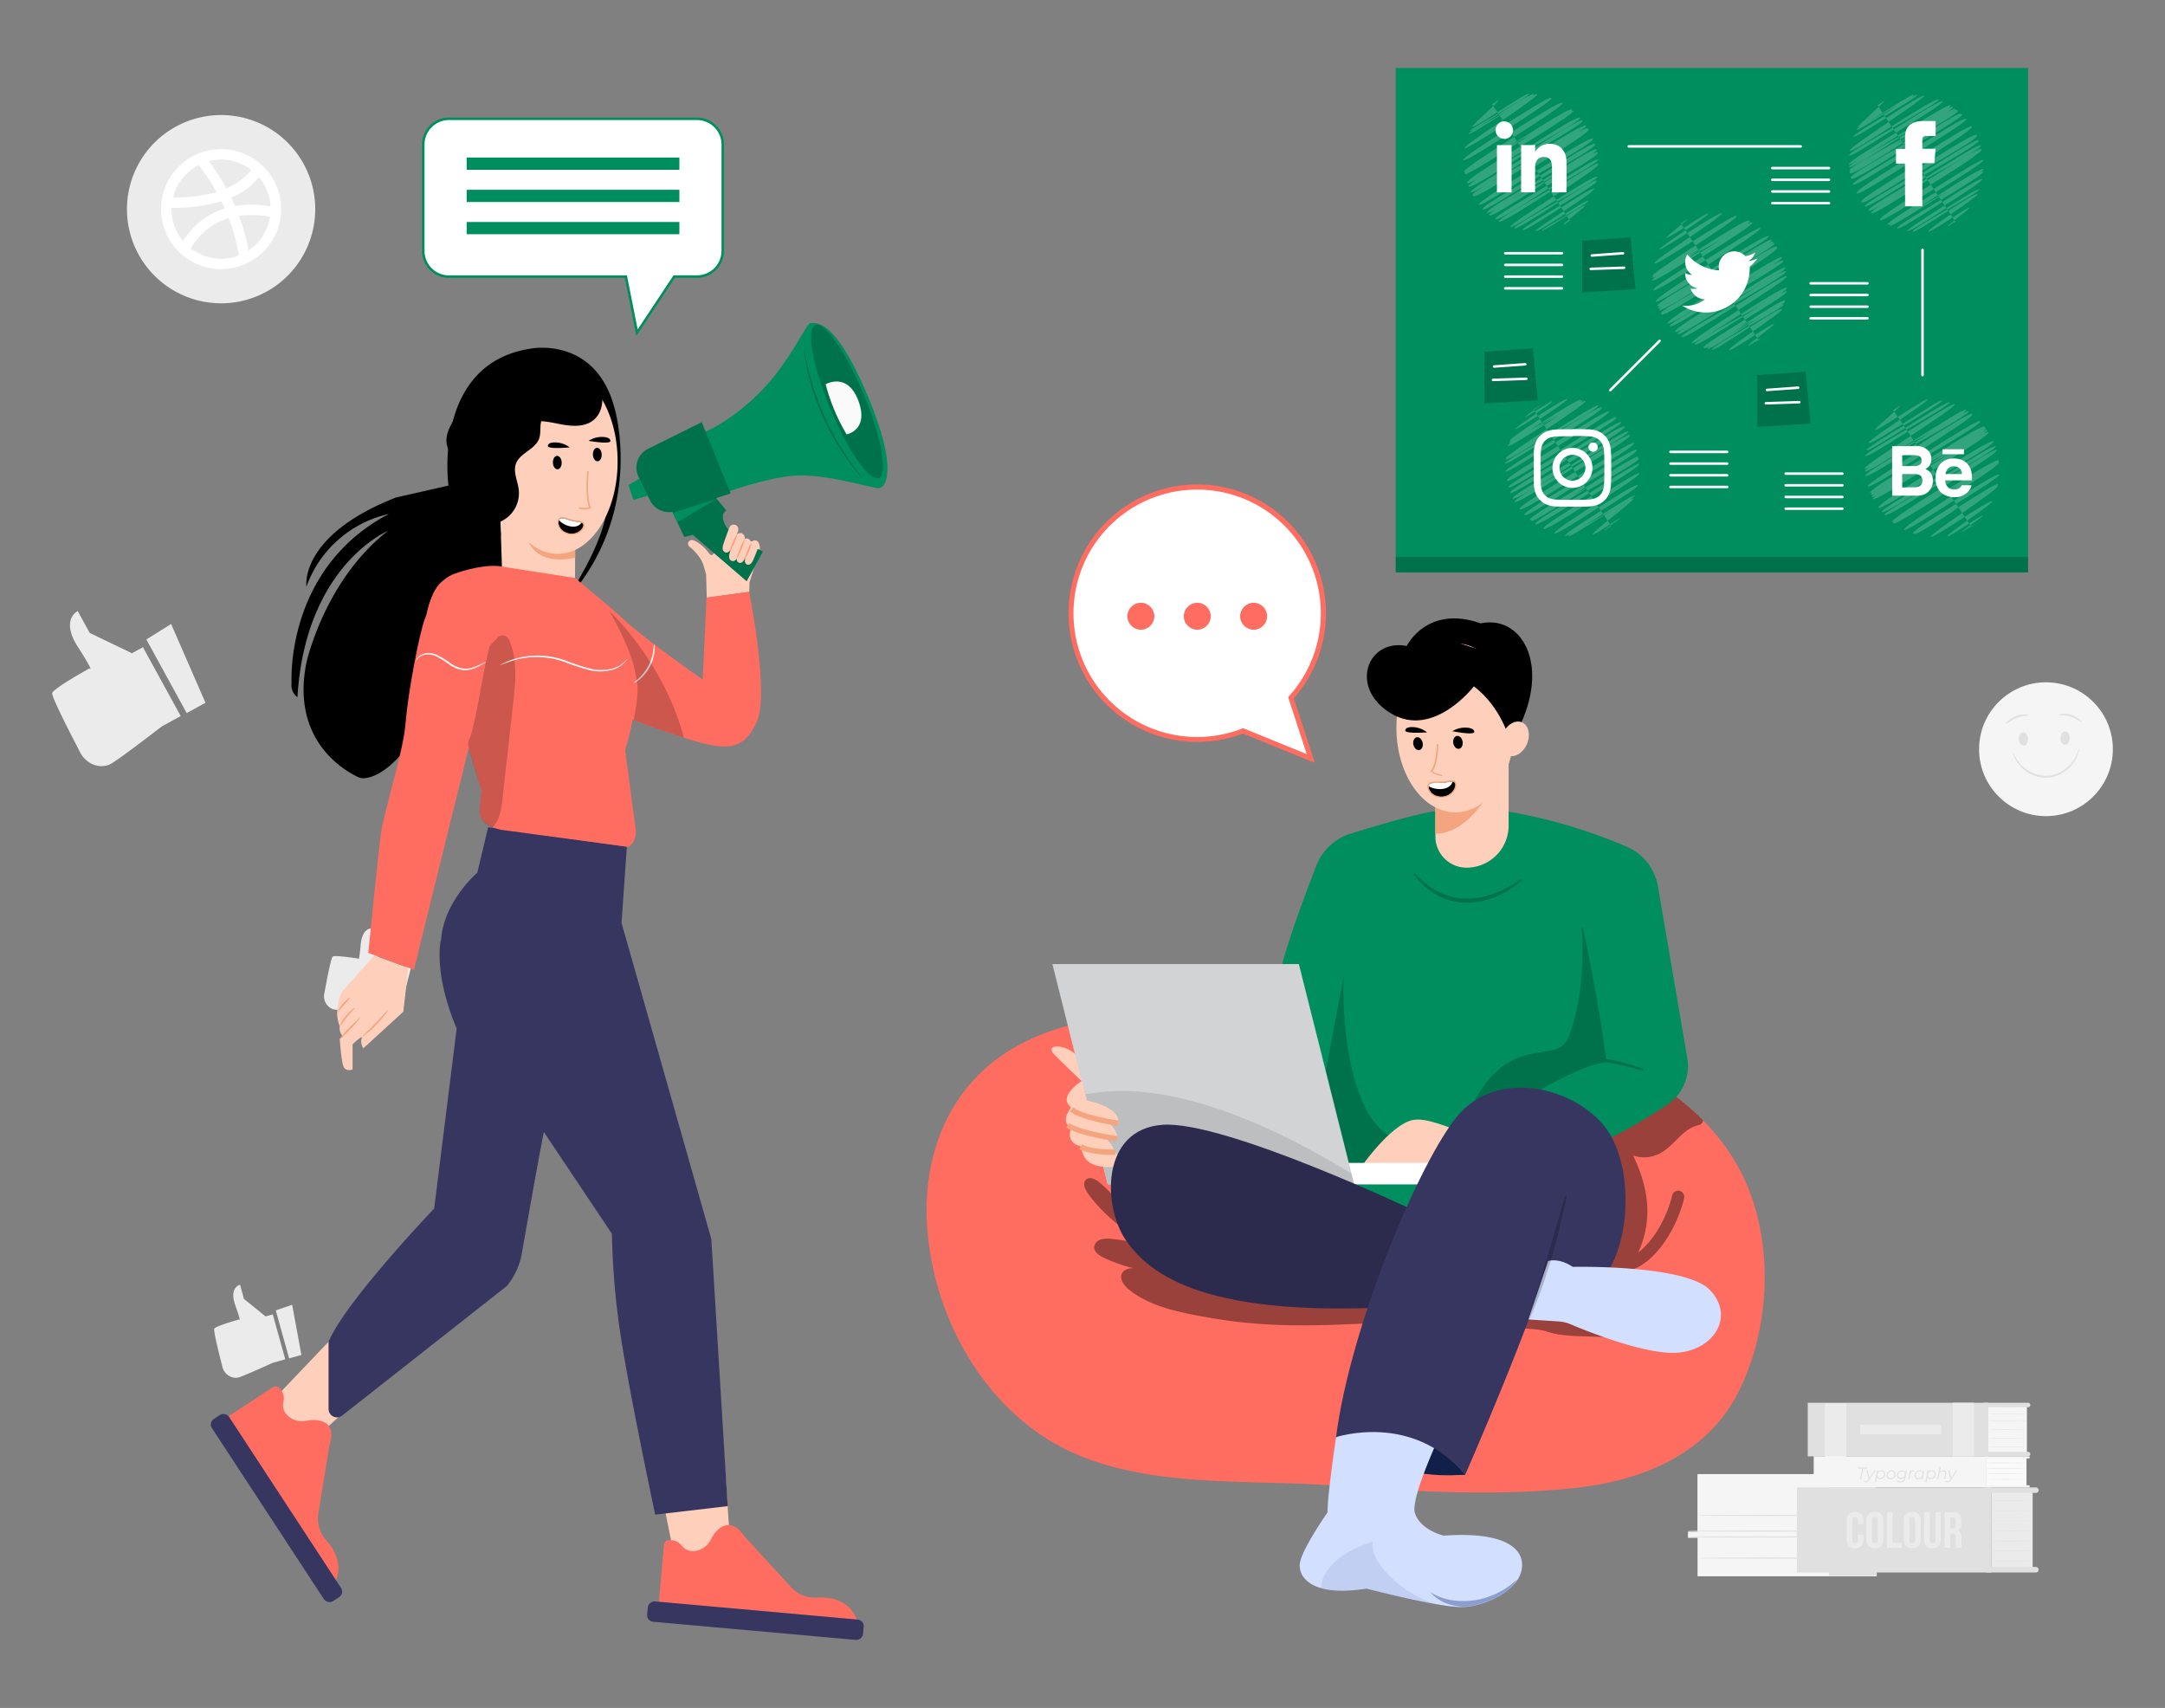 <svg id="aa540282-8f0e-488c-abdf-5dd570612af9" data-name="a9773d8a-953a-4c5d-8fca-d678f5903e1a" xmlns="http://www.w3.org/2000/svg" width="865.76" height="682.89" viewBox="0 0 865.76 682.89"><rect x="0" y="0" width="865.76" height="682.89" fill="#808080" stroke="none"/><rect x="558.13" y="27.17" width="252.88" height="201.69" fill="#008e5e" data-primary="true"></rect><g opacity="0.2"><polygon points="722.06 148.64 702.7 149.99 702.7 170.68 724.06 169.34 722.06 148.64"></polygon><polygon points="652.03 94.91 632.67 96.24 632.67 116.93 654.03 115.6 652.03 94.91"></polygon><polygon points="612.95 139.29 593.59 140.62 593.59 161.33 614.95 160 612.95 139.29"></polygon></g><rect x="558.13" y="222.66" width="252.88" height="6.19" opacity="0.2" style="isolation:isolate"></rect><path d="M757.05,163.86c.11.19,2.6-1.76,2.73-1.6.25.45-10.32,9.23-10.06,9.62.56,1,20.59-13.14,21.14-12.21s-24.19,16.28-23.54,17.4c.83,1.43,28.6-18,29.28-16.9s-30.87,18.6-30.15,19.85,32.36-20.46,33.15-19.13-34.47,19.94-33.68,21.41,35-22.05,35.78-20.65-36.79,24.36-36,25.66c1,1.84,39.61-25,40.54-23.42s-41.35,23-40.46,24.55,40.39-25.65,41.42-23.91c.88,1.51-42.31,23.93-41.26,25.74s41.69-26.52,42.77-24.69S746,192.93,746.87,194.44c1.09,1.88,43.94-27.81,45-26s-45.17,26.62-44,28.64,44.63-28.59,45.86-26.47c1,1.76-46.5,25.5-45.59,27.13,1.13,1.94,44.9-28.5,46-26.57s-46.73,25.66-45.67,27.47c1.24,2.12,45.08-28.55,46.17-26.65,1,1.6-46.75,25.78-45.72,27.55s45.21-28.53,46.27-26.7S750,201,751.16,203.07c1,1.75,44.81-28.55,46-26.54s-45.62,26.36-44.58,28.16S797,176.74,798,178.49s-45.34,25.75-44.39,27.39c1.17,2,43.83-27.62,44.82-25.89s-42.74,26.9-41.69,28.69,41.4-26.59,42.56-24.57c.93,1.61-43.38,22.9-42.31,24.75s41.33-26,42.39-24.15-43.16,22.9-42.21,24.53,41.15-26.22,42.22-24.36c.92,1.61-38.9,25.32-38,26.94s37.09-23.75,38.1-22c.75,1.32-35.41,22-34.56,23.46s33.31-21,34.06-19.67-34.25,18.52-33.46,19.88,32.42-20.84,33.34-19.24c.77,1.31-27.49,19.35-26.86,20.43s24-15.44,24.69-14.26c.48.84-18.42,13.17-18,14s13.83-8.93,14.24-8.21c.2.32-8.67,6.13-8.45,6.42s4.12-2.74,4.29-2.47-3.34,1.92-3.21,2,2.58-1.78,2.71-1.61" fill="#008e5e" data-primary="true"></path><path d="M750.73,42c.11.2,2.6-1.77,2.71-1.61.26.47-10.79,9.94-10.49,10.46.52.88,21.94-14,22.45-13S741.82,51,742.34,51.93s23.67-15,24.27-14-26,15.65-25.44,16.63c.77,1.33,27.67-17.46,28.31-16.34s-30.62,20.85-29.86,22.15,34.68-22.23,35.63-20.58c.75,1.29-36.67,20.85-35.79,22.34s36.48-23.28,37.44-21.62c.82,1.41-38.32,23.75-37.54,25.12S779.05,40.54,780,42.16s-41.45,23-40.52,24.62,40.39-25.87,41.48-24-42.26,23.79-41.39,25.3c1,1.78,41.52-26.19,42.46-24.52S738.61,67,739.62,68.8s42-26.56,43-24.81-44,23.33-42.89,25.26,42.21-26.62,43.19-24.94S739.12,69.21,740.15,71s43.12-27.26,44.11-25.48c1.14,2-45,24.13-44,25.85,1.22,2.1,43.3-27.26,44.32-25.58s-44.68,26.27-43.7,28c1.14,2,44.2-28.18,45.35-26.19,1,1.72-45,27.77-43.87,29.68s45.09-28.57,46.18-26.67-45.17,28.32-44.21,30S789.33,52,790.48,54s-47.1,25-46,26.92,45.06-28.38,46.09-26.6-45.81,26.54-44.9,28.16c1.09,1.89,44.6-28.16,45.64-26.35S746.07,82.33,747.16,84.2s43.84-27.77,44.91-26-44.9,25.05-43.82,27,43-27.51,44.18-25.52S750.57,86.09,751.65,88s40.53-25.53,41.43-24S754,88.25,754.87,89.82,792.22,66,793.16,67.64s-38.28,21.09-37.44,22.53S792.22,67,793.1,68.59,757.82,90,758.6,91.31c.95,1.61,33.14-21.26,34.07-19.66.77,1.33-30.59,19.57-29.91,20.72s28-17.94,28.74-16.6c.57,1-27.41,15.67-26.71,16.87s25.28-16.18,26-15c.49.87-20.16,14-19.63,14.9s16-10.22,16.44-9.5c.2.36-8.73,6.92-8.53,7.27s2.83-1.89,3-1.7-2.86,1.52-2.79,1.6,2.56-1.79,2.71-1.6" fill="#008e5e" data-primary="true"></path><path d="M672.12,89.28c.11.19,2.6-1.78,2.73-1.61s-8.71,7-8.5,7.36c.46.8,16.31-10.44,16.76-9.62s-20,13.47-19.54,14.31,24.32-15.64,25-14.44-27.75,18.77-27,20.06,32.07-20.39,32.92-19S660,109,660.82,110.4s37.55-23.69,38.48-22.18-39.3,21.31-38.48,22.69c1,1.79,37.86-24.3,38.92-22.45.81,1.43-39.87,22-39,23.6,1,1.82,38.9-25,40-23.07.92,1.6-40.54,25.53-39.67,27,1,1.77,42-26.36,42.9-24.76s-42.85,27.58-41.87,29.33,44-28,45.17-26.07c.93,1.6-45.59,25.91-44.5,27.82,1.25,2.17,44.71-28.16,45.72-26.4s-46.51,25.2-45.37,27.27,44.77-28.6,46-26.54c1,1.6-46.73,25.4-45.61,27.26s45.06-28.4,46.09-26.61-46.43,26.27-45.4,28.07c1.2,2.07,45.19-28.55,46.25-26.7s-47.09,25.11-46,27.07S709.55,97.07,710.69,99s-44.9,28.56-43.86,30.27,44.74-28.17,45.75-26.41c1.17,2-45.91,25.66-44.77,27.55S712,102.3,713.16,104.25c1,1.61-44.44,26.38-43.3,28.36s42.87-27.51,44-25.45c1,1.78-44,24.56-43,26.34s42.27-26.89,43.29-25-42.73,24.5-41.66,26.25,40.94-26,42-24.24c.81,1.41-38.85,25.16-38,26.63s37.06-23.84,38.1-22-37.86,21-36.88,22.59,36-22.75,36.88-21.28S680.32,137.58,681.21,139s31.8-20.39,32.69-18.85c.73,1.25-33,17.64-32.2,19s31.39-19.76,32.07-18.54S682.1,138.2,682.82,139.4s29.75-19,30.47-17.63c.61,1-29.41,16.75-28.71,18s27.26-17.64,28.1-16.21c.59,1-21.8,15.39-21.23,16.37s17.56-11.23,18-10.41c.26.45-10.55,8.18-10.3,8.6s4.64-3.08,4.82-2.78-4.62,2.46-4.51,2.65,4.17-2.79,4.35-2.5-3.37,1.94-3.31,2.06,2.6-1.78,2.71-1.6" fill="#008e5e" data-primary="true"></path><path d="M596.62,41.63c.12.19,2.59-1.79,2.71-1.6.31.53-10.85,10.07-10.55,10.6.55,1,22.13-14.19,22.74-13.14s-24,14-23.62,14.9,24.84-16,25.56-14.77-26.67,14.84-26.07,15.86,26.55-17.09,27.26-15.78-29.64,20.37-29,21.56,33.91-21.59,34.78-20.08S584.29,62.43,585.19,64s38.61-24.61,39.63-22.88S584.55,67,585.53,68.65c1.13,2,42-26.81,43.09-24.87s-44,23.53-42.92,25.47,42.37-26.75,43.3-25-44.42,23.34-43.3,25.23S628,42.29,629.16,44.34c.93,1.61-43.68,26.88-42.54,28.87S630.72,45,631.9,47.07c1,1.75-45.88,25.51-44.69,27.53s44.52-28.4,45.69-26.38c1,1.72-45.88,26.69-44.74,28.66,1,1.72,45-28.72,46.18-26.67,1,1.7-46.6,26-45.54,27.84s45.08-28.75,46.26-26.7c1,1.7-47,25.45-46,27.07,1.2,2.1,45.2-28.5,46.25-26.7s-44.9,28.5-43.94,30.12S636,53.45,637.09,55.42,591.86,81.87,592.85,83.6c1.14,2,43.82-28.06,45-26C638.88,59.37,592,82,593,83.7s43.82-27.92,44.9-26-44.44,25.45-43.25,27.39c1,1.61,42.82-27.26,43.92-25.35S594.5,84,595.57,85.93c.92,1.6,42.13-27,43.3-25,.91,1.61-44.16,23.29-43.07,25.16.93,1.61,41.93-26.94,43.12-24.89.93,1.61-41.95,24.81-41,26.42,1.08,2,40.17-25.62,41.22-23.78C640,65.27,598.37,87,599.27,88.59c1.07,1.87,39-24.8,40-23.11s-36,23.91-35.28,25.27,33.86-21.7,34.79-20.08c.78,1.37-34,19.25-33.28,20.61.92,1.6,32.07-20.59,33-19S608.06,90.75,608.81,92s27.92-17.8,28.64-16.53-23.86,16-23.3,16.93,20.45-13.16,21-12.13-19,11.22-18.58,11.94,16.8-10.71,17.24-10c.25.44-8.87,7.27-8.66,7.62s2.58-1.78,2.71-1.6" fill="#008e5e" data-primary="true"></path><path d="M613.22,163.68c.13.23,2.6-1.76,2.71-1.6s-6.41,4.44-6.27,4.81,10.78-7,11.1-6.41S605.64,170.92,606,171.59s20.14-13,20.74-12-23.67,15.58-23,16.69,27.58-17.64,28.33-16.36-29.25,16.18-28.64,17.23c.79,1.38,28.87-18.32,29.53-17.05s-30.69,16.81-30,18.16,30.19-19.24,31-17.9-32.79,21.83-32,23.24c1,1.75,36.34-23,37.2-21.47s-38.13,21.81-37.31,23.2,37.83-24.18,38.85-22.45S601.15,187.1,602,188.54s40.54-25.66,41.51-24-42,25.9-41,27.66c1.19,2.07,42.8-27.26,43.91-25.33,1,1.6-44.2,26.41-43.3,28.08s44.21-27.81,45.19-26.11S602.85,195.15,603.9,197s44.68-28.42,45.82-26.44-45.8,27.08-44.9,28.72c1.27,2.19,45.22-28.48,46.25-26.7s-46.4,26.38-45.42,28.06c1.17,2,45.22-28.5,46.25-26.7s-45.33,27.81-44.29,29.64c1.25,2.16,44.82-28.18,45.81-26.45,1.17,2-44.9,26.78-43.81,28.77s43.62-28,44.9-25.9c1,1.72-43.66,26.25-42.76,27.81,1.07,1.88,42.36-26.94,43.44-25.08s-44,23.8-43,25.51,42-26.73,43.11-24.89c.91,1.61-42.39,24.36-41.33,26.19s40.6-25.51,41.5-24-39.29,24.16-38.29,25.88,37.54-23.59,38.37-22.15-34.8,22.45-34,24S654,192.4,654.92,194c.78,1.35-29.82,18.89-29.06,20.2s27.16-17.15,27.79-16-27,15.15-26.46,16.18,25.27-16.2,26-15c.42.73-16.72,13.43-16.26,14.23s10.58-6.8,10.89-6.29c.14.24-6.42,4.4-6.19,4.67s2.58-1.8,2.71-1.6" fill="#008e5e" data-primary="true"></path><g opacity="0.2"><path d="M757.05,163.86c.11.19,2.6-1.76,2.73-1.6.25.45-10.32,9.23-10.06,9.62.56,1,20.59-13.14,21.14-12.21s-24.19,16.28-23.54,17.4c.83,1.43,28.6-18,29.28-16.9s-30.87,18.6-30.15,19.85,32.36-20.46,33.15-19.13-34.47,19.94-33.68,21.41,35-22.05,35.78-20.65-36.79,24.36-36,25.66c1,1.84,39.61-25,40.54-23.42s-41.35,23-40.46,24.55,40.39-25.65,41.42-23.91c.88,1.51-42.31,23.93-41.26,25.74s41.69-26.52,42.77-24.69S746,192.93,746.87,194.44c1.09,1.88,43.94-27.81,45-26s-45.17,26.62-44,28.64,44.63-28.59,45.86-26.47c1,1.76-46.5,25.5-45.59,27.13,1.13,1.94,44.9-28.5,46-26.57s-46.73,25.66-45.67,27.47c1.24,2.12,45.08-28.55,46.17-26.65,1,1.6-46.75,25.78-45.72,27.55s45.21-28.53,46.27-26.7S750,201,751.16,203.07c1,1.75,44.81-28.55,46-26.54s-45.62,26.36-44.58,28.16S797,176.74,798,178.49s-45.34,25.75-44.39,27.39c1.17,2,43.83-27.62,44.82-25.89s-42.74,26.9-41.69,28.69,41.4-26.59,42.56-24.57c.93,1.61-43.38,22.9-42.31,24.75s41.33-26,42.39-24.15-43.16,22.9-42.21,24.53,41.15-26.22,42.22-24.36c.92,1.61-38.9,25.32-38,26.94s37.09-23.75,38.1-22c.75,1.32-35.41,22-34.56,23.46s33.31-21,34.06-19.67-34.25,18.52-33.46,19.88,32.42-20.84,33.34-19.24c.77,1.31-27.49,19.35-26.86,20.43s24-15.44,24.69-14.26c.48.84-18.42,13.17-18,14s13.83-8.93,14.24-8.21c.2.32-8.67,6.13-8.45,6.42s4.12-2.74,4.29-2.47-3.34,1.92-3.21,2,2.58-1.78,2.71-1.61" fill="#fff"></path><path d="M750.73,42c.11.2,2.6-1.77,2.71-1.61.26.47-10.79,9.94-10.49,10.46.52.88,21.94-14,22.45-13S741.82,51,742.34,51.93s23.67-15,24.27-14-26,15.65-25.44,16.63c.77,1.33,27.67-17.46,28.31-16.34s-30.62,20.85-29.86,22.15,34.68-22.23,35.63-20.58c.75,1.29-36.67,20.85-35.79,22.34s36.48-23.28,37.44-21.62c.82,1.41-38.32,23.75-37.54,25.12S779.05,40.54,780,42.16s-41.45,23-40.52,24.62,40.39-25.87,41.48-24-42.26,23.79-41.39,25.3c1,1.78,41.52-26.19,42.46-24.52S738.61,67,739.62,68.8s42-26.56,43-24.81-44,23.33-42.89,25.26,42.21-26.62,43.19-24.94S739.12,69.21,740.15,71s43.12-27.26,44.11-25.48c1.14,2-45,24.13-44,25.85,1.22,2.1,43.3-27.26,44.32-25.58s-44.68,26.27-43.7,28c1.14,2,44.2-28.18,45.35-26.19,1,1.72-45,27.77-43.87,29.68s45.09-28.57,46.18-26.67-45.17,28.32-44.21,30S789.33,52,790.48,54s-47.1,25-46,26.92,45.06-28.38,46.09-26.6-45.81,26.54-44.9,28.16c1.09,1.89,44.6-28.16,45.64-26.35S746.07,82.33,747.16,84.2s43.84-27.77,44.91-26-44.9,25.05-43.82,27,43-27.51,44.18-25.52S750.57,86.09,751.65,88s40.53-25.53,41.43-24S754,88.25,754.87,89.82,792.22,66,793.16,67.64s-38.28,21.09-37.44,22.53S792.22,67,793.1,68.59,757.82,90,758.6,91.31c.95,1.61,33.14-21.26,34.07-19.66.77,1.33-30.59,19.57-29.91,20.72s28-17.94,28.74-16.6c.57,1-27.41,15.67-26.71,16.87s25.28-16.18,26-15c.49.87-20.16,14-19.63,14.9s16-10.22,16.44-9.5c.2.36-8.73,6.92-8.53,7.27s2.83-1.89,3-1.7-2.86,1.52-2.79,1.6,2.56-1.79,2.71-1.6" fill="#fff"></path><path d="M672.12,89.28c.11.19,2.6-1.78,2.73-1.61s-8.71,7-8.5,7.36c.46.8,16.31-10.44,16.76-9.62s-20,13.47-19.54,14.31,24.32-15.64,25-14.44-27.75,18.77-27,20.06,32.07-20.39,32.92-19S660,109,660.82,110.4s37.55-23.69,38.48-22.18-39.3,21.31-38.48,22.69c1,1.79,37.86-24.3,38.92-22.45.81,1.43-39.87,22-39,23.6,1,1.82,38.9-25,40-23.07.92,1.6-40.54,25.53-39.67,27,1,1.77,42-26.36,42.9-24.76s-42.85,27.58-41.87,29.33,44-28,45.17-26.07c.93,1.6-45.59,25.91-44.5,27.82,1.25,2.17,44.71-28.16,45.72-26.4s-46.51,25.2-45.37,27.27,44.77-28.6,46-26.54c1,1.6-46.73,25.4-45.61,27.26s45.06-28.4,46.09-26.61-46.43,26.27-45.4,28.07c1.2,2.07,45.19-28.55,46.25-26.7s-47.09,25.11-46,27.07S709.55,97.07,710.69,99s-44.9,28.56-43.86,30.27,44.74-28.17,45.75-26.41c1.17,2-45.91,25.66-44.77,27.55S712,102.3,713.16,104.25c1,1.61-44.44,26.38-43.3,28.36s42.87-27.51,44-25.45c1,1.78-44,24.56-43,26.34s42.27-26.89,43.29-25-42.73,24.5-41.66,26.25,40.94-26,42-24.24c.81,1.41-38.85,25.16-38,26.63s37.06-23.84,38.1-22-37.86,21-36.88,22.59,36-22.75,36.88-21.28S680.32,137.58,681.21,139s31.8-20.39,32.69-18.85c.73,1.25-33,17.64-32.2,19s31.39-19.76,32.07-18.54S682.1,138.2,682.82,139.4s29.75-19,30.47-17.63c.61,1-29.41,16.75-28.71,18s27.26-17.64,28.1-16.21c.59,1-21.8,15.39-21.23,16.37s17.56-11.23,18-10.41c.26.45-10.55,8.18-10.3,8.6s4.64-3.08,4.82-2.78-4.62,2.46-4.51,2.65,4.17-2.79,4.35-2.5-3.37,1.94-3.31,2.06,2.6-1.78,2.71-1.6" fill="#fff"></path><path d="M596.62,41.63c.12.19,2.59-1.79,2.71-1.6.31.53-10.85,10.07-10.55,10.6.55,1,22.13-14.19,22.74-13.14s-24,14-23.62,14.9,24.84-16,25.56-14.77-26.67,14.84-26.07,15.86,26.55-17.09,27.26-15.78-29.64,20.37-29,21.56,33.91-21.59,34.78-20.08S584.29,62.43,585.19,64s38.61-24.61,39.63-22.88S584.55,67,585.53,68.65c1.13,2,42-26.81,43.09-24.87s-44,23.53-42.92,25.47,42.37-26.75,43.3-25-44.42,23.34-43.3,25.23S628,42.29,629.16,44.34c.93,1.61-43.68,26.88-42.54,28.87S630.72,45,631.9,47.07c1,1.75-45.88,25.51-44.69,27.53s44.52-28.4,45.69-26.38c1,1.72-45.88,26.69-44.74,28.66,1,1.72,45-28.72,46.18-26.67,1,1.7-46.6,26-45.54,27.84s45.08-28.75,46.26-26.7c1,1.7-47,25.45-46,27.07,1.2,2.1,45.2-28.5,46.25-26.7s-44.9,28.5-43.94,30.12S636,53.45,637.09,55.42,591.86,81.87,592.85,83.6c1.14,2,43.82-28.06,45-26C638.88,59.37,592,82,593,83.7s43.82-27.92,44.9-26-44.44,25.45-43.25,27.39c1,1.61,42.82-27.26,43.92-25.35S594.5,84,595.57,85.93c.92,1.6,42.13-27,43.3-25,.91,1.61-44.16,23.29-43.07,25.16.93,1.61,41.93-26.94,43.12-24.89.93,1.61-41.95,24.81-41,26.42,1.08,2,40.17-25.62,41.22-23.78C640,65.27,598.37,87,599.27,88.59c1.07,1.87,39-24.8,40-23.11s-36,23.91-35.28,25.27,33.86-21.7,34.79-20.08c.78,1.37-34,19.25-33.28,20.61.92,1.6,32.07-20.59,33-19S608.06,90.75,608.81,92s27.92-17.8,28.64-16.53-23.86,16-23.3,16.93,20.45-13.16,21-12.13-19,11.22-18.58,11.94,16.8-10.71,17.24-10c.25.44-8.87,7.27-8.66,7.62s2.58-1.78,2.71-1.6" fill="#fff"></path><path d="M613.22,163.68c.13.23,2.6-1.76,2.71-1.6s-6.41,4.44-6.27,4.81,10.78-7,11.1-6.41S605.64,170.92,606,171.59s20.14-13,20.74-12-23.67,15.58-23,16.69,27.58-17.64,28.33-16.36-29.25,16.18-28.64,17.23c.79,1.38,28.87-18.32,29.53-17.05s-30.69,16.81-30,18.16,30.19-19.24,31-17.9-32.79,21.83-32,23.24c1,1.75,36.34-23,37.2-21.47s-38.13,21.81-37.31,23.2,37.83-24.18,38.85-22.45S601.15,187.1,602,188.54s40.54-25.66,41.51-24-42,25.9-41,27.66c1.19,2.07,42.8-27.26,43.91-25.33,1,1.6-44.2,26.41-43.3,28.08s44.21-27.81,45.19-26.11S602.85,195.15,603.9,197s44.68-28.42,45.82-26.44-45.8,27.08-44.9,28.72c1.27,2.19,45.22-28.48,46.25-26.7s-46.4,26.38-45.42,28.06c1.17,2,45.22-28.5,46.25-26.7s-45.33,27.81-44.29,29.64c1.25,2.16,44.82-28.18,45.81-26.45,1.17,2-44.9,26.78-43.81,28.77s43.62-28,44.9-25.9c1,1.72-43.66,26.25-42.76,27.81,1.07,1.88,42.36-26.94,43.44-25.08s-44,23.8-43,25.51,42-26.73,43.11-24.89c.91,1.61-42.39,24.36-41.33,26.19s40.6-25.51,41.5-24-39.29,24.16-38.29,25.88,37.54-23.59,38.37-22.15-34.8,22.45-34,24S654,192.4,654.92,194c.78,1.35-29.82,18.89-29.06,20.2s27.16-17.15,27.79-16-27,15.15-26.46,16.18,25.27-16.2,26-15c.42.73-16.72,13.43-16.26,14.23s10.58-6.8,10.89-6.29c.14.24-6.42,4.4-6.19,4.67s2.58-1.8,2.71-1.6" fill="#fff"></path></g><path d="M370.69,489.41c2,33.25,18.78,66.48,46.26,84.77,32.75,21.79,78.54,17,115.84,19.75,32.24,2.4,64.73,4.46,97,1,26.43-2.82,53.09-13.29,65.71-39s14-59.88,1.37-85.91a83.47,83.47,0,0,0-15.8-22c-1-1.06-2.1-2.09-3.19-3.1-.74-.67-1.49-1.33-2.25-2-1.16-1-2.36-2-3.57-2.94l-1.21-.94-1.22-.92-1.24-.9-.93-.66c-.52-.37-1-.73-1.58-1.08a109.32,109.32,0,0,0-14.79-8.37,116,116,0,0,0-15.27-5.94c-17-5.27-34.68-7.14-52.19-9.44-37.15-4.87-75-6.54-112.42-6.51-30.56,0-65,4.58-85.39,30.81C374.28,450.79,369.54,470.47,370.69,489.41Z" fill="#ff6d60" data-secondary="true"></path><g opacity="0.4"><path d="M651.09,427.06a109.32,109.32,0,0,1,14.79,8.37c.54.35,1.06.71,1.58,1.08l.93.66,1.24.9,1.22.92,1.21.94c1.2.95,2.37,1.93,3.52,2.92h0c.76.67,1.51,1.33,2.25,2,1.09,1,2.16,2,3.19,3.1a2.06,2.06,0,0,1-1.58,1.89c-6.15,1.25-9.23,7.11-14.19,10.45A13.61,13.61,0,0,1,653.07,462c4.48,9.49,7,18.91,5,29.53a37.5,37.5,0,0,1-3,9.29c5.76-4.28,11.31-13.44,13.59-22.73a2.46,2.46,0,1,1,4.84.89,2.86,2.86,0,0,1-.07.28c-2.82,11.5-10,22.55-17.48,26.88a16.22,16.22,0,0,1-5.37,2,37.18,37.18,0,0,1-5,5.24l-11,3.09-9-58.17Z"></path><path d="M459.34,498.71A55.68,55.68,0,0,0,444,495.32a9.46,9.46,0,0,0-4.06.35,3.56,3.56,0,0,0-2.41,3c0,1.92,1.88,3.23,3.61,4.07a58.32,58.32,0,0,0,12.16,4.33c-1.83,0-3.65.38-4.53,1.88-1.29,2.22.59,4.95,2.58,6.58,8.37,6.82,19.58,9.1,32.12,11.31,24.61,4.35,47,3.61,86.33.74l13.52-17.26-78.64-19.11-57.4-10.67a66,66,0,0,0-7.53-7.7c-1.56-1.34-4-2.59-5.47-1.17s-.45,3.74.68,5.35C441.26,486,450.38,492.45,459.34,498.71Zm0,0h0Z"></path><path d="M643.66,534.72c-9.22-.61-18.27,0-24.85-2.25-7-2.46-25.39-.82-25.39-.82l10.1-14.54,41,10.24Z"></path></g><path d="M109.07,525.54l-2.86.8-8.67-7L96,513.66s-4.5,1-1.89,8.3,1.51,5.58,1.51,5.58-9.38,2.66-9.94,3.69c-.4.75,1.94,10.15,3.25,15.24a5.68,5.68,0,0,0,5.42,4.43,4.23,4.23,0,0,0,1-.14c2.34-.65,13.78-5.89,13.78-5.89l4.94-1.38Z" fill="#ebebeb"></path><polygon points="116.83 521.69 120.52 541.75 115.62 543.12 110.28 523.94 116.83 521.69" fill="#ebebeb"></polygon><path d="M678.79,589.39v23H675v2.49h3.83v15.37h71.66v-14h-5.31v-3h5.31v-4.57h2.36v-2.08H750V589.39Z" fill="#f5f5f5"></path><polygon points="731.42 589.45 731.42 629.95 750.45 629.95 750.45 615.97 745.14 615.97 745.14 613.18 750.45 613.27 750.45 608.71 752.86 608.71 752.81 606.35 750.01 606.28 750.01 589.39 731.42 589.45" fill="#e0e0e0"></polygon><path d="M732.78,614.51c0,.14-13,.26-29,.26s-29-.12-29-.26,13-.25,29-.25S732.78,614.37,732.78,614.51Z" fill="#e0e0e0"></path><path d="M732.78,612.18c0,.14-13,.25-29,.25s-29-.11-29-.25,13-.25,29-.25S732.78,612,732.78,612.18Z" fill="#e0e0e0"></path><path d="M736.5,605.9c0,.14-13,.26-29,.26s-29-.12-29-.26,13-.25,29-.25S736.5,605.76,736.5,605.9Z" fill="#e0e0e0"></path><path d="M736.86,623c0,.14-13,.25-29,.25s-29-.11-29-.25,13-.26,29-.26S736.86,622.87,736.86,623Z" fill="#e0e0e0"></path><rect x="794.56" y="562.1" width="15.98" height="19" fill="#f5f5f5"></rect><rect x="722.9" y="560.87" width="72.21" height="21.43" fill="#e0e0e0"></rect><path d="M811,562.67H793.17v-1.8H811a.9.9,0,0,1,.9.9h0A.9.9,0,0,1,811,562.67Z" fill="#e0e0e0"></path><path d="M811,582.29H793.17v-1.8H811a.9.9,0,0,1,.9.9h0A.9.9,0,0,1,811,582.29Z" fill="#e0e0e0"></path><rect x="780.9" y="560.87" width="8.53" height="21.43" fill="#ebebeb"></rect><rect x="729.77" y="561.1" width="8.53" height="21.43" fill="#ebebeb"></rect><path d="M810.54,565.25s-3.46.09-7.73.09-7.72,0-7.72-.09,3.46-.1,7.72-.1S810.54,565.19,810.54,565.25Z" fill="#e0e0e0"></path><path d="M810.54,568.09c0,.06-3.46.1-7.73.1s-7.72,0-7.72-.1,3.46-.09,7.72-.09S810.54,568,810.54,568.09Z" fill="#e0e0e0"></path><path d="M810.54,571.6s-3.46.1-7.73.1-7.72-.05-7.72-.1,3.46-.09,7.72-.09S810.54,571.55,810.54,571.6Z" fill="#e0e0e0"></path><path d="M810.54,575.11s-3.46.09-7.73.09-7.72,0-7.72-.09,3.46-.1,7.72-.1S810.54,575.06,810.54,575.11Z" fill="#e0e0e0"></path><path d="M810.54,578.62s-3.46.09-7.73.09-7.72,0-7.72-.09,3.46-.1,7.72-.1S810.54,578.56,810.54,578.62Z" fill="#e0e0e0"></path><rect x="743.83" y="569.67" width="32.49" height="3.86" fill="#ebebeb"></rect><rect x="794.15" y="582.71" width="16.22" height="11.57" fill="#fafafa"></rect><rect x="725.29" y="582.29" width="69.04" height="12.41" fill="#f5f5f5"></rect><path d="M793.83,583.13h17.44a.42.42,0,0,0,.42-.42h0a.42.42,0,0,0-.42-.42H793.83Z" fill="#f5f5f5"></path><path d="M793.83,594.71h17.44a.42.42,0,0,0,.42-.42h0a.42.42,0,0,0-.42-.42H793.83Z" fill="#f5f5f5"></path><path d="M810.37,584.91c0,.06-3.59.1-8,.1s-8,0-8-.1,3.59-.09,8-.09S810.37,584.86,810.37,584.91Z" fill="#e0e0e0"></path><path d="M810.37,587.1c0,.06-3.59.1-8,.1s-8,0-8-.1,3.59-.09,8-.09S810.37,587.05,810.37,587.1Z" fill="#e0e0e0"></path><path d="M810.37,589.29c0,.06-3.59.1-8,.1s-8,0-8-.1,3.59-.09,8-.09S810.37,589.24,810.37,589.29Z" fill="#e0e0e0"></path><path d="M810.37,591.48s-3.59.1-8,.1-8-.05-8-.1,3.59-.09,8-.09S810.37,591.43,810.37,591.48Z" fill="#e0e0e0"></path><rect x="796.28" y="595.81" width="16.56" height="31.38" fill="#ebebeb"></rect><rect x="718.55" y="594.71" width="77.73" height="34.02" fill="#e0e0e0"></rect><path d="M814.13,628.73h-20v-2.21h20a1.11,1.11,0,0,1,1.1,1.11h0a1.1,1.1,0,0,1-1.1,1.1Z" fill="#e0e0e0"></path><path d="M814.13,596.92h-20v-2.21h20a1.1,1.1,0,0,1,1.1,1.1h0A1.11,1.11,0,0,1,814.13,596.92Z" fill="#e0e0e0"></path><path d="M812.84,600s-3.71.09-8.28.09-8.28,0-8.28-.09,3.7-.1,8.28-.1S812.84,600,812.84,600Z" fill="#e0e0e0"></path><path d="M812.84,604s-3.71.1-8.28.1-8.28,0-8.28-.1,3.7-.09,8.28-.09S812.84,604,812.84,604Z" fill="#e0e0e0"></path><path d="M812.84,608.07s-3.71.09-8.28.09-8.28,0-8.28-.09,3.7-.1,8.28-.1S812.84,608,812.84,608.07Z" fill="#e0e0e0"></path><path d="M812.84,612.09s-3.71.1-8.28.1-8.28-.05-8.28-.1,3.7-.09,8.28-.09S812.84,612,812.84,612.09Z" fill="#e0e0e0"></path><path d="M812.84,616.11c0,.06-3.71.1-8.28.1s-8.28,0-8.28-.1,3.7-.09,8.28-.09S812.84,616.06,812.84,616.11Z" fill="#e0e0e0"></path><path d="M812.84,620.14c0,.05-3.71.09-8.28.09s-8.28,0-8.28-.09,3.7-.1,8.28-.1S812.84,620.09,812.84,620.14Z" fill="#e0e0e0"></path><path d="M812.84,624.16c0,.06-3.71.1-8.28.1s-8.28,0-8.28-.1,3.7-.09,8.28-.09S812.84,624.11,812.84,624.16Z" fill="#e0e0e0"></path><path d="M745.15,613.58v1.89c0,2.28-1.14,3.59-3.34,3.59s-3.34-1.31-3.34-3.59v-7.41c0-2.28,1.14-3.58,3.34-3.58s3.34,1.3,3.34,3.58v1.39H743v-1.53c0-1-.45-1.4-1.16-1.4s-1.16.38-1.16,1.4v7.7c0,1,.45,1.38,1.16,1.38s1.16-.37,1.16-1.38v-2Z" fill="#ebebeb"></path><path d="M746.32,608.06c0-2.28,1.2-3.58,3.4-3.58s3.4,1.3,3.4,3.58v7.41c0,2.28-1.2,3.59-3.4,3.59s-3.4-1.31-3.4-3.59Zm2.24,7.56c0,1,.45,1.4,1.16,1.4s1.16-.39,1.16-1.4v-7.7c0-1-.44-1.4-1.16-1.4s-1.16.38-1.16,1.4Z" fill="#ebebeb"></path><path d="M754.57,604.64h2.23v12.22h3.69v2h-5.92Z" fill="#ebebeb"></path><path d="M761.28,608.06c0-2.28,1.2-3.58,3.4-3.58s3.4,1.3,3.4,3.58v7.41c0,2.28-1.2,3.59-3.4,3.59s-3.4-1.31-3.4-3.59Zm2.24,7.56c0,1,.45,1.4,1.16,1.4s1.16-.39,1.16-1.4v-7.7c0-1-.45-1.4-1.16-1.4s-1.16.38-1.16,1.4Z" fill="#ebebeb"></path><path d="M771.66,604.64v11c0,1,.45,1.38,1.16,1.38s1.16-.37,1.16-1.38v-11h2.12v10.85c0,2.28-1.14,3.59-3.34,3.59s-3.34-1.31-3.34-3.59V604.64Z" fill="#ebebeb"></path><path d="M782.3,618.89a4.5,4.5,0,0,1-.2-1.75V614.9c0-1.32-.45-1.81-1.47-1.81h-.77v5.8h-2.24V604.64H781c2.32,0,3.32,1.08,3.32,3.28V609c0,1.47-.47,2.42-1.47,2.89,1.12.47,1.49,1.55,1.49,3v2.2a4.23,4.23,0,0,0,.24,1.73Zm-2.44-12.21v4.38h.88c.83,0,1.34-.37,1.34-1.51v-1.4c0-1-.35-1.47-1.14-1.47Z" fill="#ebebeb"></path><path d="M744.66,587.18H743l.08-.42h3.75l-.09.42h-1.63l-.84,4.21h-.48Z" fill="#e0e0e0"></path><path d="M750,587.91l-2.54,3.93c-.43.66-.76.86-1.26.86a1.14,1.14,0,0,1-.82-.31l.25-.34a.79.79,0,0,0,.61.25c.3,0,.53-.14.8-.56l.25-.37-.87-3.46h.48l.72,3,1.89-3Z" fill="#e0e0e0"></path><path d="M753.87,589.35a2,2,0,0,1-1.93,2.07h-.07a1.3,1.3,0,0,1-1.32-.76l-.4,2h-.47l1-4.76h.45l-.11.56a1.78,1.78,0,0,1,1.35-.59,1.4,1.4,0,0,1,1.54,1.26A1.62,1.62,0,0,1,753.87,589.35Zm-.47,0a1,1,0,0,0-.89-1.1,1.13,1.13,0,0,0-.26,0,1.52,1.52,0,0,0-1.5,1.54v.1a1,1,0,0,0,.92,1.08h.22a1.51,1.51,0,0,0,1.51-1.53v-.09Z" fill="#e0e0e0"></path><path d="M754.42,590a2,2,0,0,1,1.93-2.07h.07A1.43,1.43,0,0,1,758,589.2a1.34,1.34,0,0,1,0,.2,2,2,0,0,1-1.93,2.07H756a1.43,1.43,0,0,1-1.57-1.27A1.34,1.34,0,0,1,754.42,590Zm3.12-.57a1,1,0,0,0-.89-1.1,1.13,1.13,0,0,0-.26,0,1.52,1.52,0,0,0-1.5,1.56V590a1,1,0,0,0,1,1H756a1.52,1.52,0,0,0,1.54-1.5v-.07Z" fill="#e0e0e0"></path><path d="M762.51,587.91,761.9,591a1.85,1.85,0,0,1-1.95,1.74h-.05a2.2,2.2,0,0,1-1.55-.52l.28-.36a1.74,1.74,0,0,0,1.3.47,1.36,1.36,0,0,0,1.5-1.21v0l.08-.38a1.8,1.8,0,0,1-1.38.6,1.39,1.39,0,0,1-1.53-1.23,1.09,1.09,0,0,1,0-.18,1.93,1.93,0,0,1,1.86-2h.14a1.33,1.33,0,0,1,1.35.8l.15-.77Zm-.8,1.39c0-.63-.43-1-1.15-1a1.47,1.47,0,0,0-1.51,1.43v.11c0,.63.42,1,1.15,1a1.48,1.48,0,0,0,1.51-1.45Z" fill="#e0e0e0"></path><path d="M765.57,587.88l-.09.46h-.13a1.39,1.39,0,0,0-1.41,1.29l-.35,1.77h-.47l.69-3.48h.45l-.12.63A1.58,1.58,0,0,1,765.57,587.88Z" fill="#e0e0e0"></path><path d="M769.55,587.91l-.69,3.48h-.45l.11-.55a1.79,1.79,0,0,1-1.35.58,1.4,1.4,0,0,1-1.52-1.27V590a2,2,0,0,1,1.93-2.07h.07a1.31,1.31,0,0,1,1.32.76l.15-.73Zm-.78,1.47a1,1,0,0,0-.89-1.1h-.25a1.53,1.53,0,0,0-1.51,1.57v.07A1,1,0,0,0,767,591h.24a1.52,1.52,0,0,0,1.5-1.54v-.08Z" fill="#e0e0e0"></path><path d="M774.07,589.35a2,2,0,0,1-1.93,2.07h-.07a1.31,1.31,0,0,1-1.33-.76l-.39,2h-.47l.94-4.76h.45l-.11.56a1.75,1.75,0,0,1,1.36-.59,1.4,1.4,0,0,1,1.54,1.26A1.62,1.62,0,0,1,774.07,589.35Zm-.48,0a1,1,0,0,0-.89-1.1h-.25a1.52,1.52,0,0,0-1.5,1.54v.1a1,1,0,0,0,.92,1.08h.22a1.5,1.5,0,0,0,1.5-1.52v-.1Z" fill="#e0e0e0"></path><path d="M778.27,589a2.67,2.67,0,0,1,0,.4l-.39,2h-.47l.4-2a1.61,1.61,0,0,0,0-.31c0-.5-.3-.78-.9-.78a1.34,1.34,0,0,0-1.41,1.21l-.37,1.87h-.47l1-4.91h.47l-.39,1.95a1.72,1.72,0,0,1,1.33-.55,1.08,1.08,0,0,1,1.19,1A.76.76,0,0,1,778.27,589Z" fill="#e0e0e0"></path><path d="M782.67,587.91l-2.54,3.93c-.43.66-.75.86-1.26.86a1.14,1.14,0,0,1-.82-.31l.25-.34a.79.79,0,0,0,.61.25c.3,0,.53-.14.8-.56l.25-.37-.87-3.46h.48l.72,3,1.89-3Z" fill="#e0e0e0"></path><path d="M88.41,121.27h0A37.65,37.65,0,0,1,50.77,83.62h0A37.64,37.64,0,0,1,88.41,46h0a37.64,37.64,0,0,1,37.65,37.63h0A37.64,37.64,0,0,1,88.41,121.27Z" fill="#ebebeb"></path><path d="M88.41,59.62a24,24,0,1,0,24,24h0A24,24,0,0,0,88.41,59.62Zm0,4.18a19.68,19.68,0,0,1,12.09,4.14,24.2,24.2,0,0,1-10,7.36,91.84,91.84,0,0,0-7-10.87A19.33,19.33,0,0,1,88.41,63.8ZM79.47,66a89.17,89.17,0,0,1,7.07,10.77A63.68,63.68,0,0,1,69.17,79,19.92,19.92,0,0,1,79.47,66ZM68.59,83.62v-.51a67.24,67.24,0,0,0,19.89-2.64c.47,1,.92,1.9,1.34,2.86q-10.12,3.17-16.67,13A19.73,19.73,0,0,1,68.59,83.62Zm19.82,19.83a19.66,19.66,0,0,1-12.16-4.21c3.93-6.17,9-10.19,15.19-12a78.67,78.67,0,0,1,4.09,14.92A19.9,19.9,0,0,1,88.41,103.45Zm11-3.35a82.48,82.48,0,0,0-3.84-13.79,40.3,40.3,0,0,1,12.4.39,19.86,19.86,0,0,1-8.55,13.4ZM94,82.36c-.49-1.13-1-2.25-1.54-3.36a28.42,28.42,0,0,0,11.1-8.16,19.68,19.68,0,0,1,4.64,11.67A42.84,42.84,0,0,0,94,82.36Z" fill="#fff"></path><path d="M57.16,258.77l-4.39,2.41-16.89-8.11-4.81-8.76s-7,3.3.07,14.34,4.63,8.59,4.63,8.59-14.38,7.95-14.89,9.86C20.5,278.49,28,293,32.06,300.86c2.06,3.95,6.45,6.27,10.59,5.2a7.2,7.2,0,0,0,1.67-.64c3.59-2,20.35-14.95,20.35-14.95l7.59-4.16Z" fill="#ebebeb"></path><polygon points="68.42 249.48 82.17 280.99 74.65 285.11 58.53 255.68 68.42 249.48" fill="#ebebeb"></polygon><circle cx="818.16" cy="299.56" r="26.75" fill="#f5f5f5"></circle><path d="M808.92,292.82c1-.09,1.93,1,2.05,2.5s-.6,2.71-1.61,2.8-1.94-1-2.06-2.5S807.9,292.9,808.92,292.82Z" fill="#e0e0e0"></path><path d="M811.27,286c0,.23-2.26,0-4.76,1s-4.09,2.52-4.26,2.36,1.26-2.09,4-3.08S811.34,285.86,811.27,286Z" fill="#e0e0e0"></path><path d="M825.93,292.47c-1,0-1.89,1.11-1.95,2.58s.71,2.69,1.73,2.73,1.89-1.11,1.95-2.58S826.94,292.51,825.93,292.47Z" fill="#e0e0e0"></path><path d="M823.3,285.8c-.08-.19,2.27-.87,5,0s4.28,2.81,4.11,2.92-1.79-1.38-4.34-2.18S823.33,286,823.3,285.8Z" fill="#e0e0e0"></path><path d="M831.35,299.29a4.08,4.08,0,0,1-.19,1.43,12.29,12.29,0,0,1-1.55,3.63,14.27,14.27,0,0,1-4.08,4.22,12.92,12.92,0,0,1-13.81.72,14.14,14.14,0,0,1-4.5-3.78,11.69,11.69,0,0,1-1.92-3.45,4.21,4.21,0,0,1-.33-1.4,19.36,19.36,0,0,0,2.67,4.51,14.5,14.5,0,0,0,4.41,3.49,12.57,12.57,0,0,0,13.08-.68,14.26,14.26,0,0,0,4-3.93A20.62,20.62,0,0,0,831.35,299.29Z" fill="#e0e0e0"></path><path d="M156,387l-2.85-.46-4.8-9.67.93-5.67s-4.36-1-5.05,6.53-.95,5.54-.95,5.54-9.34-1.49-10.25-.81c-.66.5-2.42,9.74-3.34,14.75a5.51,5.51,0,0,0,3,6.11,4.28,4.28,0,0,0,1,.3c2.33.38,14.53.43,14.53.43l4.92.8Z" fill="#ebebeb"></path><polygon points="164.38 386.79 159.47 405.96 154.59 405.17 157.7 386.1 164.38 386.79" fill="#ebebeb"></polygon><polygon points="288.81 570.25 292.28 621.69 270.08 624.42 259.45 571.89 288.81 570.25" fill="#fed0bc"></polygon><path d="M342.66,647.58l-79.16-7.09,2-22.8a2,2,0,0,1,1.88-1.84,5.79,5.79,0,0,1,5.07,1.94,5.68,5.68,0,0,0,4.61,2.4c2.49-.08,5.65-1.16,7.63-5.49,0,0,5.88-10.78,12.88-.55l18.71,20.41a13,13,0,0,0,10.3,4.23C331.91,638.47,339.51,639.56,342.66,647.58Z" fill="#ff6d60" data-secondary="true"></path><rect x="298" y="604.65" width="8.16" height="86.69" rx="2.6" transform="translate(-370.28 891.04) rotate(-84.88)" fill="#373660"></rect><polygon points="160.85 543.61 122.58 578.14 106.7 562.39 143.19 524.07 160.85 543.61" fill="#fed0bc"></polygon><path d="M133.39,633.74,90,567.16l19.17-12.5a2,2,0,0,1,2.61.34,5.75,5.75,0,0,1,1.61,5.18,5.69,5.69,0,0,0,1,5.11c1.6,1.9,4.41,3.72,9,2.6,0,0,12.11-2,8.39,9.78L127.33,605a13,13,0,0,0,3,10.71C133.9,619.66,137.74,626.31,133.39,633.74Z" fill="#ff6d60" data-secondary="true"></path><rect x="103.82" y="558.73" width="8.16" height="86.69" rx="2.6" transform="matrix(0.84, -0.55, 0.55, 0.84, -311.21, 156.56)" fill="#373660"></rect><path d="M245.69,163s13,42.16-20.3,78.18c0,0,17.7-24.88,17.54-41.4,0,0-22.2,31.27-45.57,29.79,0,0-27.36,78.87-51.52,81.58a4.9,4.9,0,0,1-2.64-.46c-5.44-2.53-26.87-14.64-20.69-45.62,0,0,7.08-32.83,32.52-52.74,0,0-32.91,13.71-36.09,66.44a6,6,0,0,1-2.34-5.67s-2.81-45.76,38.93-67.61a45.55,45.55,0,0,0-33,29.1s-3.13-20.41,35.82-35.68l21-4.77s-6.75-48.64,32.78-54.73C212.13,139.36,238,134.26,245.69,163Z"></path><polygon points="200.81 229.5 199.52 189.42 230.08 202.73 229.93 233.46 200.81 229.5" fill="#fed0bc"></polygon><path d="M433.6,433.25s-7.88-7.4-12.06-11.69,4.94-4.42,9.43.92A11.7,11.7,0,0,1,433.6,433.25Z" fill="#fed0bc"></path><path d="M619.08,466.12c22.84-8.9,38.69-18.35,47.89-24.65a18.5,18.5,0,0,0,7.76-18.4L663,354.44a21.17,21.17,0,0,0-12.48-15.89,209.55,209.55,0,0,0-53.5-15,128.77,128.77,0,0,0-20.69.41c-7.63.76-25.1,5.9-36.2,9.35A21.53,21.53,0,0,0,526.4,346.1c-4.66,12-12.22,32.26-14.63,43.22-8.33,37.82-7,35-7,35L496.2,482.5l91.34,5.12L610.89,477Z" fill="#008e5e" data-primary="true"></path><path d="M562.56,258.24s8.09-16.59,29.59-9c15.57-3.38,27.45,15.06,16,40.14l-21.61,5Z"></path><path d="M574,305.14v29.35a12.45,12.45,0,0,0,12.43,12.43,16.84,16.84,0,0,0,16.85-16.83V305.14Z" fill="#fed0bc"></path><path d="M574,317.32v16c13,.07,21.71-16.81,21.71-16.81Z" fill="#f4a57f"></path><ellipse cx="581.99" cy="291.02" rx="23.58" ry="33.79" fill="#fed0bc"></ellipse><path d="M603.62,295.72s-3.17-12.9-14.23-21.3c0,0-16.08,21-33.08,10.86s-9.62-30.11,6.25-27l18.23-2,22.83,7.27,3.89,17.92Z"></path><path d="M587.48,444.42c15.49-33.46,35-17.49,39.8-29.78C634,397.42,632.7,378,632.74,372l9.33,52.54s-20.83,2-28.53,14.52Z" opacity="0.2" style="isolation:isolate"></path><path d="M541.76,362.84c-1.24,5.84-2.38,11.69-3.5,17.55S536.09,392.12,535,398s-2.06,11.75-3,17.63l-1.43,8.83c-.44,3-.91,5.9-1.32,8.85l.63.11c.64-2.91,1.22-5.84,1.82-8.76l1.71-8.78q1.67-8.79,3.24-17.6c1-5.87,2.07-11.74,3-17.63s1.92-11.77,2.77-17.68Z" fill="#008e5e" data-primary="true"></path><path d="M537.44,389.93c-1.1,10.65.54,65.81,26.21,66.63l-.27,12L523,466.12Z" opacity="0.2" style="isolation:isolate"></path><path d="M590.21,455.06c-18.23-7.79-21.71-7.5-24.17-7.38-8.4.41-20.48,17.21-20.48,17.21l.21,3.07h46.08Z" fill="#fed0bc"></path><rect x="520.09" y="464.96" width="56.73" height="8.6" fill="#fff"></rect><polygon points="442.96 473.56 541.53 473.56 519.41 385.47 420.84 385.47 442.96 473.56" fill="#d1d3d4"></polygon><path d="M434,437.53c9.76-1.45,41.29-8,106.28,31.59l1.51,5.46-98.85-1Z" fill="#bcbec0"></path><path d="M432.15,457.1c.62,4.15.82,10.24,13.67,9.48l3.79-1.95L446,460.69l-7.73-3.94Z" fill="#fed0bc"></path><path d="M430.94,445.91s-7,9.19,0,12a40.71,40.71,0,0,0,15,2.77c-3.28-9.22-13.93-8.6-13.93-8.6Z" fill="#fed0bc"></path><path d="M430.74,440s-9.7,9-.69,11.54c12.73,3.56,16.66,3.82,16.66,3.82.68-6.76-11.95-11.13-11.95-11.13Z" fill="#fed0bc"></path><path d="M432.72,432.12s-13.25,8.05-.82,12.56,15.36,4.44,15.36,4.44c.68-6.76-12.63-9.08-12.63-9.08Z" fill="#fed0bc"></path><path d="M447.11,450.17c-.6-.08-14.78-2.13-19.26-5.76l1.34-1.65c4,3.26,18.08,5.28,18.22,5.3Z" fill="#f4a57f"></path><path d="M446.56,456.38c-.62-.08-15.32-2.19-20.19-5.57l1.22-1.75c4.45,3.1,19.12,5.19,19.27,5.21Z" fill="#f4a57f"></path><path d="M445,461.77c-2.57,0-9.16-.22-13.37-2.28l.94-1.91c4.72,2.31,13.33,2,13.42,2l.07,2.13A4.52,4.52,0,0,1,445,461.77Z" fill="#f4a57f"></path><path d="M585.91,589.81c-1.51-.82-25.26,4.37-51.61-15.15l34-9.69Z" fill="#102048"></path><path d="M566.65,484.55s-76.59-36.46-101.58-34.82S440.91,482.5,450.33,496s31.54,31.54,113.05,26.21Z" fill="#373660"></path><path d="M566.65,484.55s-76.59-36.46-101.58-34.82S440.91,482.5,450.33,496s31.54,31.54,113.05,26.21Z" opacity="0.2" style="isolation:isolate"></path><path d="M528.32,635c4.15,1.17,10,1.46,18.13.17,0,0,10.48,2.72,20.8,4.86,7,1.45,13.9,2.63,17.43,2.51h.91c6.78-.48,15.32-4,19.85-9.06h0a12.55,12.55,0,0,0,2.69-4.49c2.46-7.66-2.73-16.94-30.86-15,0,0-9.28-2.18-11.46-9s13.92-39.59,13.92-39.59l-22.94-15.57-22.52,25s-3.42,22.53-3.42,29.9c0,0-9.55,13.66-10.92,19.66C519.08,628.05,521,632.9,528.32,635Z" fill="#d3dfff"></path><path d="M649.28,424.91c-1.35-.37-2.72-.71-4.11-1q-1-.21-2.1-.36a7.53,7.53,0,0,1-.8-.09c-.25-1.9-.52-3.8-.78-5.7l-1-6.71q-1.07-6.71-2.27-13.39c-.83-4.45-1.6-8.91-2.49-13.35S634,375.43,633,371l-.68.12c.58,4.49,1.27,9,2,13.44s1.49,8.93,2.23,13.39,1.6,8.92,2.47,13.36l1.34,6.66c.39,1.82.78,3.64,1.19,5.46h-.63a33.3,33.3,0,0,0-8.26,2.21c-2.64,1-5.22,2.13-7.75,3.34s-5,2.54-7.45,4-4.82,2.88-7.15,4.46a76.64,76.64,0,0,0-12.89,10.82l.48.49a83.23,83.23,0,0,1,6.44-5.28c2.21-1.67,4.5-3.24,6.84-4.72a143,143,0,0,1,14.48-8.17c2.48-1.22,5-2.36,7.58-3.38a38.6,38.6,0,0,1,7.81-2.34,7.4,7.4,0,0,1,.94-.05,4.22,4.22,0,0,1,1,.08c.68.07,1.36.17,2,.28,1.36.24,2.72.52,4.07.82,2.71.62,5.4,1.33,8,2.15l.23-.65A82.57,82.57,0,0,0,649.28,424.91Z" fill="#008e5e" data-primary="true"></path><path d="M649.28,424.91c-1.35-.37-2.72-.71-4.11-1q-1-.21-2.1-.36a7.53,7.53,0,0,1-.8-.09c-.25-1.9-.52-3.8-.78-5.7l-1-6.71q-1.07-6.71-2.27-13.39c-.83-4.45-1.6-8.91-2.49-13.35S634,375.43,633,371l-.68.12c.58,4.49,1.27,9,2,13.44s1.49,8.93,2.23,13.39,1.6,8.92,2.47,13.36l1.34,6.66c.39,1.82.78,3.64,1.19,5.46h-.63a33.3,33.3,0,0,0-8.26,2.21c-2.64,1-5.22,2.13-7.75,3.34s-5,2.54-7.45,4-4.82,2.88-7.15,4.46a76.64,76.64,0,0,0-12.89,10.82l.48.49a83.23,83.23,0,0,1,6.44-5.28c2.21-1.67,4.5-3.24,6.84-4.72a143,143,0,0,1,14.48-8.17c2.48-1.22,5-2.36,7.58-3.38a38.6,38.6,0,0,1,7.81-2.34,7.4,7.4,0,0,1,.94-.05,4.22,4.22,0,0,1,1,.08c.68.07,1.36.17,2,.28,1.36.24,2.72.52,4.07.82,2.71.62,5.4,1.33,8,2.15l.23-.65A82.57,82.57,0,0,0,649.28,424.91Z" opacity="0.2" style="isolation:isolate"></path><path d="M643.25,507.89c9.42-15.15,9.42-45.05-2.46-58.57C627.22,433.87,598.19,428,583,446s-43,84-48.74,128.62c0,0,30.72-10.24,51.61,15.15,0,0,27.44-62.66,33.17-85.6l15.57,12.29Z" fill="#373660"></path><path d="M619.08,504.21s4.1-1.5,9.83,2.32c0,0,44.79-1,54.75,9.15S686,539.3,671.38,540.8c-12.27,1.26-36.07-8.25-43.4-11.34a14.35,14.35,0,0,0-4.69-1.11l-12.13-.79Z" fill="#d3dfff"></path><path d="M608.24,351.45a47.5,47.5,0,0,1-10.43,5.68,30.63,30.63,0,0,1-11.47,2.16,25.28,25.28,0,0,1-11.21-2.78l-1.31-.67c-.43-.23-.82-.53-1.23-.79a19.38,19.38,0,0,1-2.39-1.73l-1.15-.93-.58-.47c-.19-.16-.36-.35-.53-.52-.7-.7-1.41-1.4-2.13-2.09l-.49.41c.64.78,1.3,1.56,2,2.33.17.19.32.39.5.57l.56.52,1.11,1.06a20.11,20.11,0,0,0,2.4,1.91c.42.3.82.63,1.25.9l1.35.76a24.57,24.57,0,0,0,11.87,3.15,30.23,30.23,0,0,0,12-2.51,39,39,0,0,0,10.3-6.46Z" opacity="0.2" style="isolation:isolate"></path><path d="M625.87,478.06l-3.55,12.42c-1.2,4.13-2.33,8.28-3.6,12.39s-2.46,8.24-3.76,12.34c-.64,2-1.28,4.1-2,6.12-.35,1-.66,2-1,3.06s-.72,2-1.07,3l.59.25c.91-2,1.77-3.95,2.58-5.95s1.54-4,2.28-6.07c1.46-4.07,2.74-8.19,4-12.33s2.35-8.31,3.38-12.5,2-8.38,2.83-12.63Z" opacity="0.2" style="isolation:isolate"></path><path d="M528.32,635c4.15,1.17,10,1.46,18.13.17,0,0,17.34,4.44,28.29,6.18-11.26-2.25-27.64-16.18-25.8-25C532.76,621.66,528.36,629.75,528.32,635Z" fill="#1f3c88" opacity="0.1" style="isolation:isolate"></path><path d="M571.88,636.51a16.36,16.36,0,0,0,8.47,5.19,22.63,22.63,0,0,0,5.24.76c6.78-.48,15.32-4,19.85-9.06h0a20.41,20.41,0,0,0,1.33-2,32.91,32.91,0,0,1-7.86,5.48,31,31,0,0,1-4.35,1.77c-.73.28-1.49.45-2.24.66a19.91,19.91,0,0,1-2.3.46C583.93,640.72,577.44,640.08,571.88,636.51Z" fill="#1f3c88" opacity="0.4" style="isolation:isolate"></path><path d="M565.19,297.72c.29,1.41,1.35,2.39,2.38,2.18s1.62-1.52,1.33-2.93-1.35-2.39-2.37-2.19S564.9,296.31,565.19,297.72Z"></path><ellipse cx="583.01" cy="296.82" rx="1.89" ry="2.61" transform="translate(-40.16 97.68) rotate(-9.26)"></ellipse><path d="M176.44,374.91a2.22,2.22,0,0,1-.1.5C176.41,374.86,176.47,374.39,176.44,374.91Z" fill="#263238"></path><path d="M163.28,387l-2,17.52-16,14.64s-1.36-2.2-.63-4-3.66,2.38-3.66,2.38v10.07s-2.74,1.1-3.66-1.28-1.46-11-1.46-11l1.28-.92a4.66,4.66,0,0,1-1.28-4,14.31,14.31,0,0,1-.92-7.32,21.86,21.86,0,0,1,1.65-6.41L149.72,382Z" fill="#fed0bc"></path><path d="M155.23,403.81c.14.11-1.81,2.9-4.73,5.89a29.16,29.16,0,0,1-5.76,4.89c-.11-.11,2.39-2.39,5.28-5.36S155.08,403.69,155.23,403.81Z" fill="#f4a57f"></path><path d="M144,407c.13.13-1.57,2.1-3.81,4.39a29.17,29.17,0,0,1-4.3,3.93,27.33,27.33,0,0,1,3.82-4.4C142,408.62,143.84,406.88,144,407Z" fill="#f4a57f"></path><path d="M141.81,403c.12.15-1.41,1.6-3,3.61s-2.76,3.78-2.93,3.69.72-2.07,2.4-4.12S141.7,402.86,141.81,403Z" fill="#f4a57f"></path><path d="M140,398.86c.13.14-1,1.35-2.38,2.9s-2.37,2.88-2.53,2.77.64-1.62,2-3.21S139.84,398.72,140,398.86Z" fill="#f4a57f"></path><path d="M276.48,215.89c1.32,0,4.53,1.86,7.1,5.41l.14.15c1.83,2.38,3.55-4.42,3.86-6.95a2.67,2.67,0,0,1,3.05-2.21,2.72,2.72,0,0,1,.54.15l8.51,4,2.48.09a2.53,2.53,0,0,1,1.62,3L299.71,233l-.08,3.67-17,2.31-.26-9.19c-.26-1.06-.59-2.31-1.05-3.74a11.61,11.61,0,0,0-1.87-3.59,22.77,22.77,0,0,0-3.07-3.36l-.27-.19a1.52,1.52,0,0,1-.49-.42,1.48,1.48,0,0,1,.86-2.56Z" fill="#fed0bc"></path><path d="M276.82,174.5s9.94-1.91,24.22-14.88,21.32-30.55,23-30.42,9.23-3.1,22.49,28,7.5,38.13,4.69,38-21.76-6-33.73-5S290,197,290,197Z" fill="#008e5e" data-primary="true"></path><path d="M267.27,201.27l6.37,13.42,3.41-.84,21.53,18.55,6.5-11.88s-12.87-6-15.14-10.7.53-5.69.53-5.69L284.54,197Z" fill="#008e5e" data-primary="true"></path><g opacity="0.2"><path d="M267.27,201.27l6.37,13.42,3.41-.84,21.53,18.55,6.5-11.88s-12.87-6-15.14-10.7.53-5.69.53-5.69L284.54,197Z"></path></g><g opacity="0.2"><path d="M345.4,157.77c7.05,16.87,9.76,31.8,6.05,33.35S339,180.25,332,163.38,322.24,131.58,326,130,338.35,140.9,345.4,157.77Z"></path></g><polygon points="253.27 199.87 259.06 198.23 255.7 191.37 251.32 193.93 253.27 199.87" fill="#008e5e" data-primary="true"></polygon><polygon points="286.57 199.44 270.87 208.84 269.05 205.02 286.57 199.44" fill="#008e5e" data-primary="true"></polygon><path d="M330.17,153.63s8.74-5.08,13.1,6.66-4.72,13.39-4.72,13.39A77.72,77.72,0,0,1,330.17,153.63Z" fill="#fafafa"></path><g opacity="0.2"><path d="M321.42,139.55a12.72,12.72,0,0,0,.28,2.22c.23,1.43.56,3.5,1,6,.33,1.25.69,2.62,1.07,4.09l.61,2.28c.1.4.21.79.31,1.2s.28.79.42,1.19l1.79,5.07.48,1.32c.15.45.38.87.56,1.32.4.87.8,1.76,1.21,2.67l1.2,2.66c.21.44.38.89.61,1.3s.46.82.68,1.23l2.61,4.7c.21.37.4.75.63,1.1l.68,1,1.31,2,2.37,3.51c1.58,2,2.92,3.65,3.83,4.76a14,14,0,0,0,1.49,1.68A13.71,13.71,0,0,0,343.3,189l-3.65-4.91-2.27-3.54-1.27-2-.66-1c-.22-.35-.41-.73-.61-1.1l-2.55-4.69-.68-1.23c-.23-.41-.39-.86-.6-1.29l-1.19-2.65c-.41-.89-.8-1.78-1.2-2.65-.19-.43-.41-.85-.57-1.3s-.31-.88-.47-1.31c-.63-1.74-1.25-3.42-1.83-5-.14-.4-.3-.79-.42-1.18s-.22-.8-.33-1.18c-.22-.78-.43-1.53-.64-2.26-.41-1.45-.79-2.81-1.15-4.05-.52-2.49-.95-4.52-1.26-6A12.78,12.78,0,0,0,321.42,139.55Z"></path></g><path d="M294.14,209.87a2,2,0,0,1,1,2.44c-.65,1.85-1.71,4.76-2.5,6.52a5,5,0,0,1-1,1.57,1.63,1.63,0,0,1-1.66.45,1.76,1.76,0,0,1-1-1.56,5.38,5.38,0,0,1,.36-1.94c.56-1.73,1.52-4.32,2.34-6.43a1.82,1.82,0,0,1,2.37-1h0Z" fill="#fed0bc"></path><path d="M296.73,213.29a2,2,0,0,1,1,2.44c-.66,1.85-1.71,4.75-2.51,6.52a4.84,4.84,0,0,1-1,1.56,1.64,1.64,0,0,1-1.65.46,1.76,1.76,0,0,1-1-1.57,5.08,5.08,0,0,1,.35-1.93c.56-1.73,1.52-4.33,2.35-6.43a1.8,1.8,0,0,1,2.3-1.09l.1,0Z" fill="#fed0bc"></path><path d="M299.22,215.46a1.64,1.64,0,0,1,.92,2.11c-.59,1.6-1.54,4.12-2.26,5.64a4.08,4.08,0,0,1-.88,1.36,1.36,1.36,0,0,1-2.39-1,4.56,4.56,0,0,1,.32-1.68c.5-1.5,1.37-3.74,2.12-5.57a1.66,1.66,0,0,1,2.17-.9h0Z" fill="#fed0bc"></path><path d="M302.5,216.19a1.66,1.66,0,0,1,.93,2.12c-.59,1.61-1.56,4.14-2.27,5.67a4.39,4.39,0,0,1-.89,1.36,1.52,1.52,0,0,1-1.5.4,1.53,1.53,0,0,1-.9-1.36,4.65,4.65,0,0,1,.32-1.69c.51-1.51,1.38-3.76,2.13-5.59a1.66,1.66,0,0,1,2.16-.92Z" fill="#fed0bc"></path><path d="M291.86,220.47c.18.08.95-1.38,1.73-3.24s1.27-3.44,1.09-3.51-.95,1.38-1.73,3.24S291.68,220.4,291.86,220.47Z" fill="#f4a57f"></path><path d="M294.68,223.31c.18.07,1-1.61,1.86-3.74s1.39-3.93,1.21-4-1,1.6-1.85,3.74S294.51,223.24,294.68,223.31Z" fill="#f4a57f"></path><path d="M297.63,223.69c.16.08,1.08-1.32,1.87-3.23a9.57,9.57,0,0,0,1-3.59,14.25,14.25,0,0,0-1.61,3.33C298.11,222.07,297.46,223.6,297.63,223.69Z" fill="#f4a57f"></path><path d="M173.62,483.22l9-72c-5.84-13.66-8-27.29-6.26-35.77-.1.89-.14,2,.1-.5,1.45-15,14.41-26,14.41-26l4.33-18.2,55.47,7.8L248.55,369l35.9,126.4L291,602.2l-29,3.4s-11.36-53.43-14.42-75.75a306,306,0,0,1-2.88-36.54l-27.24-40.74c-3.22,16.82-6.87,37.58-8.75,48.41a28.36,28.36,0,0,1-6,13.18L136.82,566a3.36,3.36,0,0,1-5.43-2.64V536.47C138.17,520.29,173.62,483.22,173.62,483.22Z" fill="#373660"></path><path d="M196.44,248c-.11,0-.1-1.39-.48-3.58a24.9,24.9,0,0,0-2.9-8.09,13.4,13.4,0,0,0-5.9-6,8.17,8.17,0,0,0-3.46-.55,2,2,0,0,1,1-.26,5.89,5.89,0,0,1,2.69.37c2.2.78,4.64,3.08,6.3,6.11a22.32,22.32,0,0,1,2.8,8.35A10.41,10.41,0,0,1,196.44,248Z" fill="#263238"></path><path d="M201,226.59l29.06,4.51,5.17,4.48s18.29,35.61,18.63,42.8C254.25,286.33,250,300,250,300l4.18,31.47c.62,3.61-1.73,7.08-3.31,7.08l-50.19-6.73c-6.55-1.29-9.24-4.71-8.83-8.5l.75-7-21.44-71.8c-1.27,4.24.71-11.45,10.28-15C185.49,228,194.86,225.3,201,226.59Z" fill="#ff6d60" data-secondary="true"></path><path d="M232.58,233.46s8.94,6.9,17.41,14.74,31,23.52,31,23.52l1.56-32.8,17-2.31s8.32,40.9,3,52.19-11.6,11.77-29.16,6.12-22.58-8.15-22.58-8.15Z" fill="#ff6d60" data-secondary="true"></path><path d="M186.89,229.51s9.05,11.85,9.55,22.72-16.24,76-16.24,76l-14.67,59.5L147.27,381s4.25-42.36,5.06-47.62c1.68-11,8.91-32.32,9.9-44.67s5.56-36.14,7.82-41.7S172.4,229.2,186.89,229.51Z" fill="#ff6d60" data-secondary="true"></path><g opacity="0.2"><path d="M197,330.79c2.88-2.89,3.49-7.28,3.94-11.33q2.15-19.35,4.31-38.7c.89-8,1.74-16.48-1.3-24a4,4,0,0,0-2.29-2.66,3,3,0,0,0-3,1.25c-.7.92-2.66,2.25-2.94,3.37-2.93,11.5-4.2,22.83-7.13,34.32-.78,3-1.79,2.93-1.12,6,1,4.45,5.15,17.22,5.15,17.22s-.6,4.64-.78,7.35a7,7,0,0,0,5.18,7.17"></path></g><path d="M194.3,264.65a4.17,4.17,0,0,1-1,.72,20.45,20.45,0,0,1-3,1.58,10.41,10.41,0,0,1-4.91,1,12,12,0,0,1-5.7-2.24,42.19,42.19,0,0,0-5.06-3.19,7.44,7.44,0,0,0-4.61-.75,5.23,5.23,0,0,0-2.82,1.41c-.53.56-.7,1-.76.94A2.26,2.26,0,0,1,167,263a5.21,5.21,0,0,1,2.92-1.71,7.72,7.72,0,0,1,5,.66,37,37,0,0,1,5.17,3.18,11.74,11.74,0,0,0,5.38,2.19,10.58,10.58,0,0,0,4.68-.81C192.74,265.46,194.24,264.54,194.3,264.65Z" fill="#fafafa"></path><path d="M250.92,263.27a3.85,3.85,0,0,1-.26.48,8.06,8.06,0,0,1-1,1.25,11,11,0,0,1-5.06,2.86,18,18,0,0,1-8.6.14,85.67,85.67,0,0,1-10-3.23,33.15,33.15,0,0,0-18.63-1.25,50.19,50.19,0,0,0-7.46,2.48,2,2,0,0,1,.46-.3c.32-.17.78-.44,1.41-.72a28.76,28.76,0,0,1,5.48-1.93,32.21,32.21,0,0,1,8.58-.92,33.47,33.47,0,0,1,10.38,2,93.85,93.85,0,0,0,9.94,3.26,18,18,0,0,0,8.38,0,11.32,11.32,0,0,0,5-2.59C250.47,263.89,250.86,263.22,250.92,263.27Z" fill="#fafafa"></path><path d="M261.59,257.5a6.74,6.74,0,0,1,.14,2.72,16.65,16.65,0,0,1-6,11.42,6.7,6.7,0,0,1-2.32,1.42c-.06-.09.8-.66,2-1.78a19.08,19.08,0,0,0,5.86-11.11A25.56,25.56,0,0,1,261.59,257.5Z" fill="#fafafa"></path><g opacity="0.2"><path d="M243.77,244.31c13.73,13.78,24.68,31.83,29.74,50.61-7.84-2.56-15.22-5-20.12-7.08,0,0,2.28-10.49,1.39-15-1.09-5.57-1.08-10.24-11-28.48"></path></g><ellipse cx="605.8" cy="295.41" rx="7.18" ry="5.24" transform="translate(96.16 736.47) rotate(-66.87)" fill="#fed0bc"></ellipse><path d="M230,219.5a46.82,46.82,0,0,1-19.5-5.34s2,12.59,19.5,8.84Z" fill="#f4a57f"></path><ellipse cx="223.06" cy="184.53" rx="23.92" ry="36.93" fill="#fed0bc"></ellipse><path d="M200.32,214.21c-4.45,1.23-8.76-.29-12.41-3.13A15.13,15.13,0,0,1,182.18,199c.1-4.31,2-8.71.71-12.81-.92-2.81-3.28-5-4.07-7.86-1.18-4.26,1.39-8.57,3.85-12.24a28.49,28.49,0,0,1,5.39-6.54,9.69,9.69,0,0,1,7.89-2.33"></path><path d="M190.75,162.58c-.08-3,2.65-5.23,5.39-6.31s5.81-1.49,8.26-3.14c2.17-1.46,3.63-3.74,5.46-5.6a18.19,18.19,0,0,1,30.58,8.34c1.05,4.21.33,9.18-3,12-3.85,3.25-9.55,2.53-14.48,1.52s-10.51-2-14.62.89c-2.48,1.74-3.91,4.58-5.42,7.21s-3.42,5.31-6.29,6.3-6.77-.72-6.88-3.75"></path><path d="M192.59,209.4a12.46,12.46,0,0,0,14.68-9.77,12.33,12.33,0,0,0,.15-4c-.43-3.45-2.29-7-1.1-10.23,1.58-4.31,7.63-5.64,9.24-9.95.93-2.5.1-5.43,1.15-7.88s3.43-3.64,5.79-4.49,4.9-1.45,6.88-3,3.22-4.45,1.94-6.61a132.4,132.4,0,0,0-30.69,7.45c-2.29.86-4.7,1.89-6.06,3.92s-1.36,5-1.24,7.53q.88,18.92,1.76,37.84"></path><path d="M236.09,203.28h0l.31-.1-.12-.31c-1.94-4.74-.84-14.3-.83-14.4l-.61-.07c0,.39-1.08,9.42.74,14.39a6.82,6.82,0,0,1-4,0l-.23.57A7.61,7.61,0,0,0,236.09,203.28Z" fill="#f4a57f"></path><path d="M572.25,308.61h0l-.29-.19.15-.19c2.43-3,2.45-10.81,2.45-10.89l.61.17c0,.31,0,7.7-2.37,10.9a9.55,9.55,0,0,0,3.86,1.39l.15.53A10.88,10.88,0,0,1,572.25,308.61Z" fill="#f4a57f"></path><path d="M235.64,176.08a9.87,9.87,0,0,1,5.74-1.36c1.43.12,2.72.53,2.71,1.64,0,0,.44,1.42-8.77-.1Z"></path><path d="M238.73,179.05c1,0,1.8,1.1,1.88,2.6s-.65,2.75-1.63,2.79-1.83-1.13-1.88-2.63S237.74,179.08,238.73,179.05Z"></path><path d="M227.53,178.67a9.91,9.91,0,0,0-5.62-1.78c-1.43,0-2.76.31-2.83,1.43,0,0-.55,1.37,8.76.56Z"></path><path d="M222.73,182.26c1,0,1.81,1.1,1.88,2.6s-.65,2.75-1.63,2.78-1.83-1.12-1.88-2.62S221.75,182.29,222.73,182.26Z"></path><path d="M230.85,208.15c-.54-.08-1.14-.18-1.76-.33s-1.22-.33-1.8-.52c-1.64-.51-3.17-1-4,.08a2.92,2.92,0,0,0-.25,2.31,5,5,0,0,0,2.84,3.43,6.91,6.91,0,0,0,1.59.53,5.66,5.66,0,0,0,4.64-1A3.72,3.72,0,0,0,233.7,210a1.37,1.37,0,0,0-.86-1.41A7.54,7.54,0,0,0,230.85,208.15Z" fill="#f4a57f"></path><path d="M229,208.31c-2.35-.54-4.43-1.72-5.32-.61-.63.79-.36,4.55,3.87,5.46,3,.62,5.56-1.44,5.67-3.17C233.28,208.69,231.32,208.87,229,208.31Z"></path><path d="M223.4,208.74c0,1.43.94,3.74,4.12,4.42a5.38,5.38,0,0,0,3.86-.67A7.16,7.16,0,0,0,223.4,208.74Z"></path><path d="M223.65,207.7a.89.89,0,0,0-.15.31c2.85,2.85,7.43,3.52,9,1-.76-.31-2.07-.36-3.54-.72C226.62,207.77,224.54,206.59,223.65,207.7Z" fill="#fff"></path><path d="M578.84,312.19c-.57.09-1.21.19-1.89.24s-1.35.05-2,.05c-1.82,0-3.54,0-4.06,1.38a3.08,3.08,0,0,0,.48,2.43,5.39,5.39,0,0,0,4,2.56,7.57,7.57,0,0,0,1.78,0,6.1,6.1,0,0,0,4.38-2.55,4,4,0,0,0,.82-3.15A1.5,1.5,0,0,0,581,312,8.24,8.24,0,0,0,578.84,312.19Z" fill="#f4a57f"></path><path d="M577,313c-2.55.19-5-.33-5.58,1.08-.4,1,1.1,4.73,5.68,4.29,3.2-.32,5.17-3.25,4.72-5C581.47,312,579.54,312.78,577,313Z"></path><path d="M571.47,315.19c.46,1.45,2.16,3.49,5.61,3.15a5.64,5.64,0,0,0,3.69-1.92A7.62,7.62,0,0,0,571.47,315.19Z"></path><path d="M571.4,314.05a.77.77,0,0,0,0,.37c3.8,2,8.66,1.18,9.45-1.86-.87-.07-2.22.29-3.82.41C574.43,313.16,571.94,312.64,571.4,314.05Z" fill="#fff"></path><path d="M581.09,292.17a9.84,9.84,0,0,1,5.77-1.2c1.43.15,2.71.6,2.67,1.71,0,0,.4,1.43-8.77-.33Z"></path><path d="M570.38,292.6a9.84,9.84,0,0,0-5.58-1.9c-1.44,0-2.77.27-2.86,1.38,0,0-.58,1.36,8.74.74Z"></path><path d="M768.42,198a5.25,5.25,0,0,0,3.64-2.6,5.75,5.75,0,0,0,.88-3.2,5.34,5.34,0,0,0-.77-2.91,4.33,4.33,0,0,0-2.29-1.74,4.54,4.54,0,0,0,1.51-1.13,4.4,4.4,0,0,0,.93-2.92,5,5,0,0,0-.92-3,6,6,0,0,0-5.13-2.1h-9.62v19.77h8.91A13.66,13.66,0,0,0,768.42,198Zm-7.76-16H765a7.14,7.14,0,0,1,2.34.3,1.79,1.79,0,0,1,1.07,1.83,1.84,1.84,0,0,1-.82,1.73,3.86,3.86,0,0,1-2.08.5H760.7Zm0,12.9v-5.35h4.81a5.26,5.26,0,0,1,2,.33,2.14,2.14,0,0,1,1.27,2.12,2.47,2.47,0,0,1-1.32,2.47,4.44,4.44,0,0,1-2,.35Z" fill="#fff"></path><path d="M776.29,197a8,8,0,0,0,5.15,1.79,7,7,0,0,0,5.5-2.13,4.75,4.75,0,0,0,1.43-2.64h-3.91a3,3,0,0,1-2.91,1.68,3.92,3.92,0,0,1-2.11-.55,3.49,3.49,0,0,1-1.53-3.09h10.65a18.71,18.71,0,0,0-.11-2.9,7.62,7.62,0,0,0-1.17-3,5.84,5.84,0,0,0-2.54-2.15,8.1,8.1,0,0,0-3.43-.69,7.05,7.05,0,0,0-5.24,2,8,8,0,0,0-2,5.85A7.1,7.1,0,0,0,776.29,197Zm2.73-9.72a3,3,0,0,1,2.29-.83,3.33,3.33,0,0,1,2.26.78,3.17,3.17,0,0,1,1,2.31H778a3.92,3.92,0,0,1,1-2.26Z" fill="#fff"></path><rect x="776.76" y="179.62" width="8.6" height="2" fill="#fff"></rect><path d="M761.83,82.48h6.88V65.25h4.81l.51-5.77h-5.32V56.27c0-1.34.27-1.89,1.6-1.89h3.74v-6h-4.81c-5.13,0-7.44,2.24-7.44,6.57v4.59h-3.61V65.4h3.57Z" fill="#fff"></path><path d="M672.67,122.17a17.54,17.54,0,0,0,27-15.59,12.7,12.7,0,0,0,3.08-3.21,11.82,11.82,0,0,1-3.55,1,6,6,0,0,0,2.71-3.42,12.24,12.24,0,0,1-3.91,1.5,6.19,6.19,0,0,0-10.54,5.64,17.56,17.56,0,0,1-12.73-6.41,6.17,6.17,0,0,0,1.93,8.24,6.16,6.16,0,0,1-2.81-.77,6.17,6.17,0,0,0,5,6.14,6.16,6.16,0,0,1-2.8.1,6.16,6.16,0,0,0,5.78,4.29A12.36,12.36,0,0,1,672.67,122.17Z" fill="#fff"></path><rect x="598.61" y="58.02" width="5.85" height="18.89" fill="#fff"></rect><path d="M601.51,55.55A3.5,3.5,0,1,0,598.05,52h0a3.47,3.47,0,0,0,3.45,3.49h0Z" fill="#fff"></path><path d="M613.86,67c0-2.66,1.22-4.23,3.56-4.23s3.21,1.51,3.21,4.23v9.91h5.82V65c0-5-2.87-7.51-6.86-7.51a6.62,6.62,0,0,0-5.7,3.21V58h-5.61V76.91h5.58Z" fill="#fff"></path><path d="M628.81,174.33c4.14,0,4.62,0,6.25.1A8.68,8.68,0,0,1,638,175a5.16,5.16,0,0,1,2.93,2.95,8.53,8.53,0,0,1,.53,2.87c.08,1.6.1,2.13.1,6.27s0,4.62-.1,6.25a8.53,8.53,0,0,1-.53,2.87,5.16,5.16,0,0,1-3,3,8.64,8.64,0,0,1-2.89.53c-1.6.08-2.12.1-6.25.1s-4.64,0-6.27-.1a8.53,8.53,0,0,1-2.87-.53,5.06,5.06,0,0,1-1.78-1.17,4.66,4.66,0,0,1-1.16-1.78,8.3,8.3,0,0,1-.54-2.87c0-1.6-.08-2.13-.08-6.26s0-4.63.08-6.27a8.3,8.3,0,0,1,.54-2.87,4.66,4.66,0,0,1,1.16-1.78,5.06,5.06,0,0,1,1.78-1.17,8.53,8.53,0,0,1,2.87-.53c1.6-.08,2.13-.09,6.27-.09m0-2.79c-4.22,0-4.73,0-6.42.09a11.46,11.46,0,0,0-3.75.73,7.57,7.57,0,0,0-2.74,1.79,7.39,7.39,0,0,0-1.8,2.74,11.83,11.83,0,0,0-.72,3.76V193.5a11.71,11.71,0,0,0,.72,3.75,7.39,7.39,0,0,0,1.8,2.74,7.73,7.73,0,0,0,2.74,1.8,11.45,11.45,0,0,0,3.75.72c1.61.08,2.18.09,6.42.09s4.73,0,6.41-.09a11.57,11.57,0,0,0,3.77-.72,7.73,7.73,0,0,0,2.74-1.8,7.42,7.42,0,0,0,1.78-2.74,11.19,11.19,0,0,0,.72-3.75c.08-1.61.1-2.19.1-6.42s0-4.81-.1-6.41a11.2,11.2,0,0,0-.72-3.76,7.42,7.42,0,0,0-1.78-2.74,7.57,7.57,0,0,0-2.74-1.79,11.58,11.58,0,0,0-3.77-.73c-1.6,0-2.18-.09-6.41-.09" fill="#fff"></path><path d="M628.81,179.08a8,8,0,1,0,8,8,8,8,0,0,0-8-8m0,13.13A5.18,5.18,0,1,1,634,187h0a5.16,5.16,0,0,1-5.16,5.16h0" fill="#fff"></path><path d="M638.93,178.77a1.86,1.86,0,1,1-1.86-1.86h0a1.85,1.85,0,0,1,1.85,1.85h0" fill="#fff"></path><line x1="724.06" y1="113.27" x2="746.77" y2="113.27" fill="none" stroke="#fff" stroke-linecap="round" stroke-linejoin="round"></line><line x1="724.06" y1="117.95" x2="746.77" y2="117.95" fill="none" stroke="#fff" stroke-linecap="round" stroke-linejoin="round"></line><line x1="724.06" y1="122.62" x2="746.77" y2="122.62" fill="none" stroke="#fff" stroke-linecap="round" stroke-linejoin="round"></line><line x1="724.06" y1="127.28" x2="746.77" y2="127.28" fill="none" stroke="#fff" stroke-linecap="round" stroke-linejoin="round"></line><line x1="651.31" y1="58.53" x2="720.07" y2="58.53" fill="none" stroke="#fff" stroke-linecap="round" stroke-linejoin="round"></line><line x1="643.96" y1="155.99" x2="663.65" y2="136.29" fill="none" stroke="#fff" stroke-linecap="round" stroke-linejoin="round"></line><line x1="768.79" y1="99.92" x2="768.79" y2="149.99" fill="none" stroke="#fff" stroke-linecap="round" stroke-linejoin="round"></line><line x1="668" y1="180.68" x2="690.69" y2="180.68" fill="none" stroke="#fff" stroke-linecap="round" stroke-linejoin="round"></line><line x1="668" y1="185.36" x2="690.69" y2="185.36" fill="none" stroke="#fff" stroke-linecap="round" stroke-linejoin="round"></line><line x1="668" y1="190.03" x2="690.69" y2="190.03" fill="none" stroke="#fff" stroke-linecap="round" stroke-linejoin="round"></line><line x1="668" y1="194.71" x2="690.69" y2="194.71" fill="none" stroke="#fff" stroke-linecap="round" stroke-linejoin="round"></line><line x1="601.92" y1="101.25" x2="624.61" y2="101.25" fill="none" stroke="#fff" stroke-linecap="round" stroke-linejoin="round"></line><line x1="601.92" y1="105.92" x2="624.61" y2="105.92" fill="none" stroke="#fff" stroke-linecap="round" stroke-linejoin="round"></line><line x1="601.92" y1="110.6" x2="624.61" y2="110.6" fill="none" stroke="#fff" stroke-linecap="round" stroke-linejoin="round"></line><line x1="601.92" y1="115.27" x2="624.61" y2="115.27" fill="none" stroke="#fff" stroke-linecap="round" stroke-linejoin="round"></line><line x1="708.72" y1="67.21" x2="731.41" y2="67.21" fill="none" stroke="#fff" stroke-linecap="round" stroke-linejoin="round"></line><line x1="708.72" y1="71.89" x2="731.41" y2="71.89" fill="none" stroke="#fff" stroke-linecap="round" stroke-linejoin="round"></line><line x1="708.72" y1="76.56" x2="731.41" y2="76.56" fill="none" stroke="#fff" stroke-linecap="round" stroke-linejoin="round"></line><line x1="708.72" y1="81.23" x2="731.41" y2="81.23" fill="none" stroke="#fff" stroke-linecap="round" stroke-linejoin="round"></line><line x1="714.06" y1="189.37" x2="736.75" y2="189.37" fill="none" stroke="#fff" stroke-linecap="round" stroke-linejoin="round"></line><line x1="714.06" y1="194.04" x2="736.75" y2="194.04" fill="none" stroke="#fff" stroke-linecap="round" stroke-linejoin="round"></line><line x1="714.06" y1="198.71" x2="736.75" y2="198.71" fill="none" stroke="#fff" stroke-linecap="round" stroke-linejoin="round"></line><line x1="714.06" y1="203.39" x2="736.75" y2="203.39" fill="none" stroke="#fff" stroke-linecap="round" stroke-linejoin="round"></line><line x1="706.6" y1="155.91" x2="719.06" y2="155.01" fill="none" stroke="#fff" stroke-linecap="round" stroke-linejoin="round"></line><line x1="706.15" y1="161.25" x2="719.51" y2="160.8" fill="none" stroke="#fff" stroke-linecap="round" stroke-linejoin="round"></line><line x1="636.55" y1="102.16" x2="649.03" y2="101.26" fill="none" stroke="#fff" stroke-linecap="round" stroke-linejoin="round"></line><line x1="636.1" y1="107.5" x2="649.46" y2="107.05" fill="none" stroke="#fff" stroke-linecap="round" stroke-linejoin="round"></line><line x1="597.47" y1="146.54" x2="609.95" y2="145.66" fill="none" stroke="#fff" stroke-linecap="round" stroke-linejoin="round"></line><line x1="597.02" y1="151.9" x2="610.38" y2="151.45" fill="none" stroke="#fff" stroke-linecap="round" stroke-linejoin="round"></line><path d="M516.24,279a50.47,50.47,0,1,0-19.18,13.23l27.11,11.06Z" fill="#fff"></path><path d="M525.79,305l-28.74-11.72a51.47,51.47,0,1,1,20.32-14.07Zm-28.72-13.88,25.48,10.4-7.44-22.79.39-.43a49.46,49.46,0,1,0-18.8,13Z" fill="#ff6d60" data-secondary="true"></path><circle cx="456.22" cy="246.39" r="5.39" fill="#ff6d60" data-secondary="true"></circle><circle cx="478.77" cy="246.39" r="5.39" fill="#ff6d60" data-secondary="true"></circle><circle cx="501.31" cy="246.39" r="5.39" fill="#ff6d60" data-secondary="true"></circle><path d="M179.5,47.49h99.3A10.28,10.28,0,0,1,289,57.73v42.61a10.27,10.27,0,0,1-10.24,10.24h-9.17L254.73,133l-4.44-22.4H179.5a10.27,10.27,0,0,1-10.24-10.24V57.73A10.27,10.27,0,0,1,179.5,47.49Z" fill="#fff"></path><path d="M254.48,134.29l-4.6-23.19H179.5a10.79,10.79,0,0,1-10.74-10.74V57.73A10.79,10.79,0,0,1,179.5,47h99.3a10.81,10.81,0,0,1,10.7,10.74v42.61a10.79,10.79,0,0,1-10.74,10.74h-8.9ZM179.5,48a9.8,9.8,0,0,0-9.74,9.74v42.63a9.8,9.8,0,0,0,9.74,9.74h71.2L255,131.71l14.34-21.63h9.44a9.8,9.8,0,0,0,9.74-9.74V57.73A9.81,9.81,0,0,0,278.8,48Z" fill="#008e5e" data-primary="true"></path><rect x="186.62" y="62.99" width="85.06" height="4.89" fill="#008e5e" data-primary="true"></rect><rect x="186.62" y="75.88" width="85.06" height="4.89" fill="#008e5e" data-primary="true"></rect><rect x="186.62" y="88.76" width="85.06" height="4.89" fill="#008e5e" data-primary="true"></rect><path d="M255.35,190.66l3.19,6.5,1.43,2.92a8.36,8.36,0,0,0,10.8,4l21.38-6.78-11.53-28.5-21.48,10.67A8.37,8.37,0,0,0,255.35,190.66Z" fill="#008e5e" data-primary="true"></path><g opacity="0.2"><path d="M255.35,190.66l3.19,6.5,1.43,2.92a8.36,8.36,0,0,0,10.8,4l21.38-6.78-11.53-28.5-21.48,10.67A8.37,8.37,0,0,0,255.35,190.66Z"></path></g></svg>
